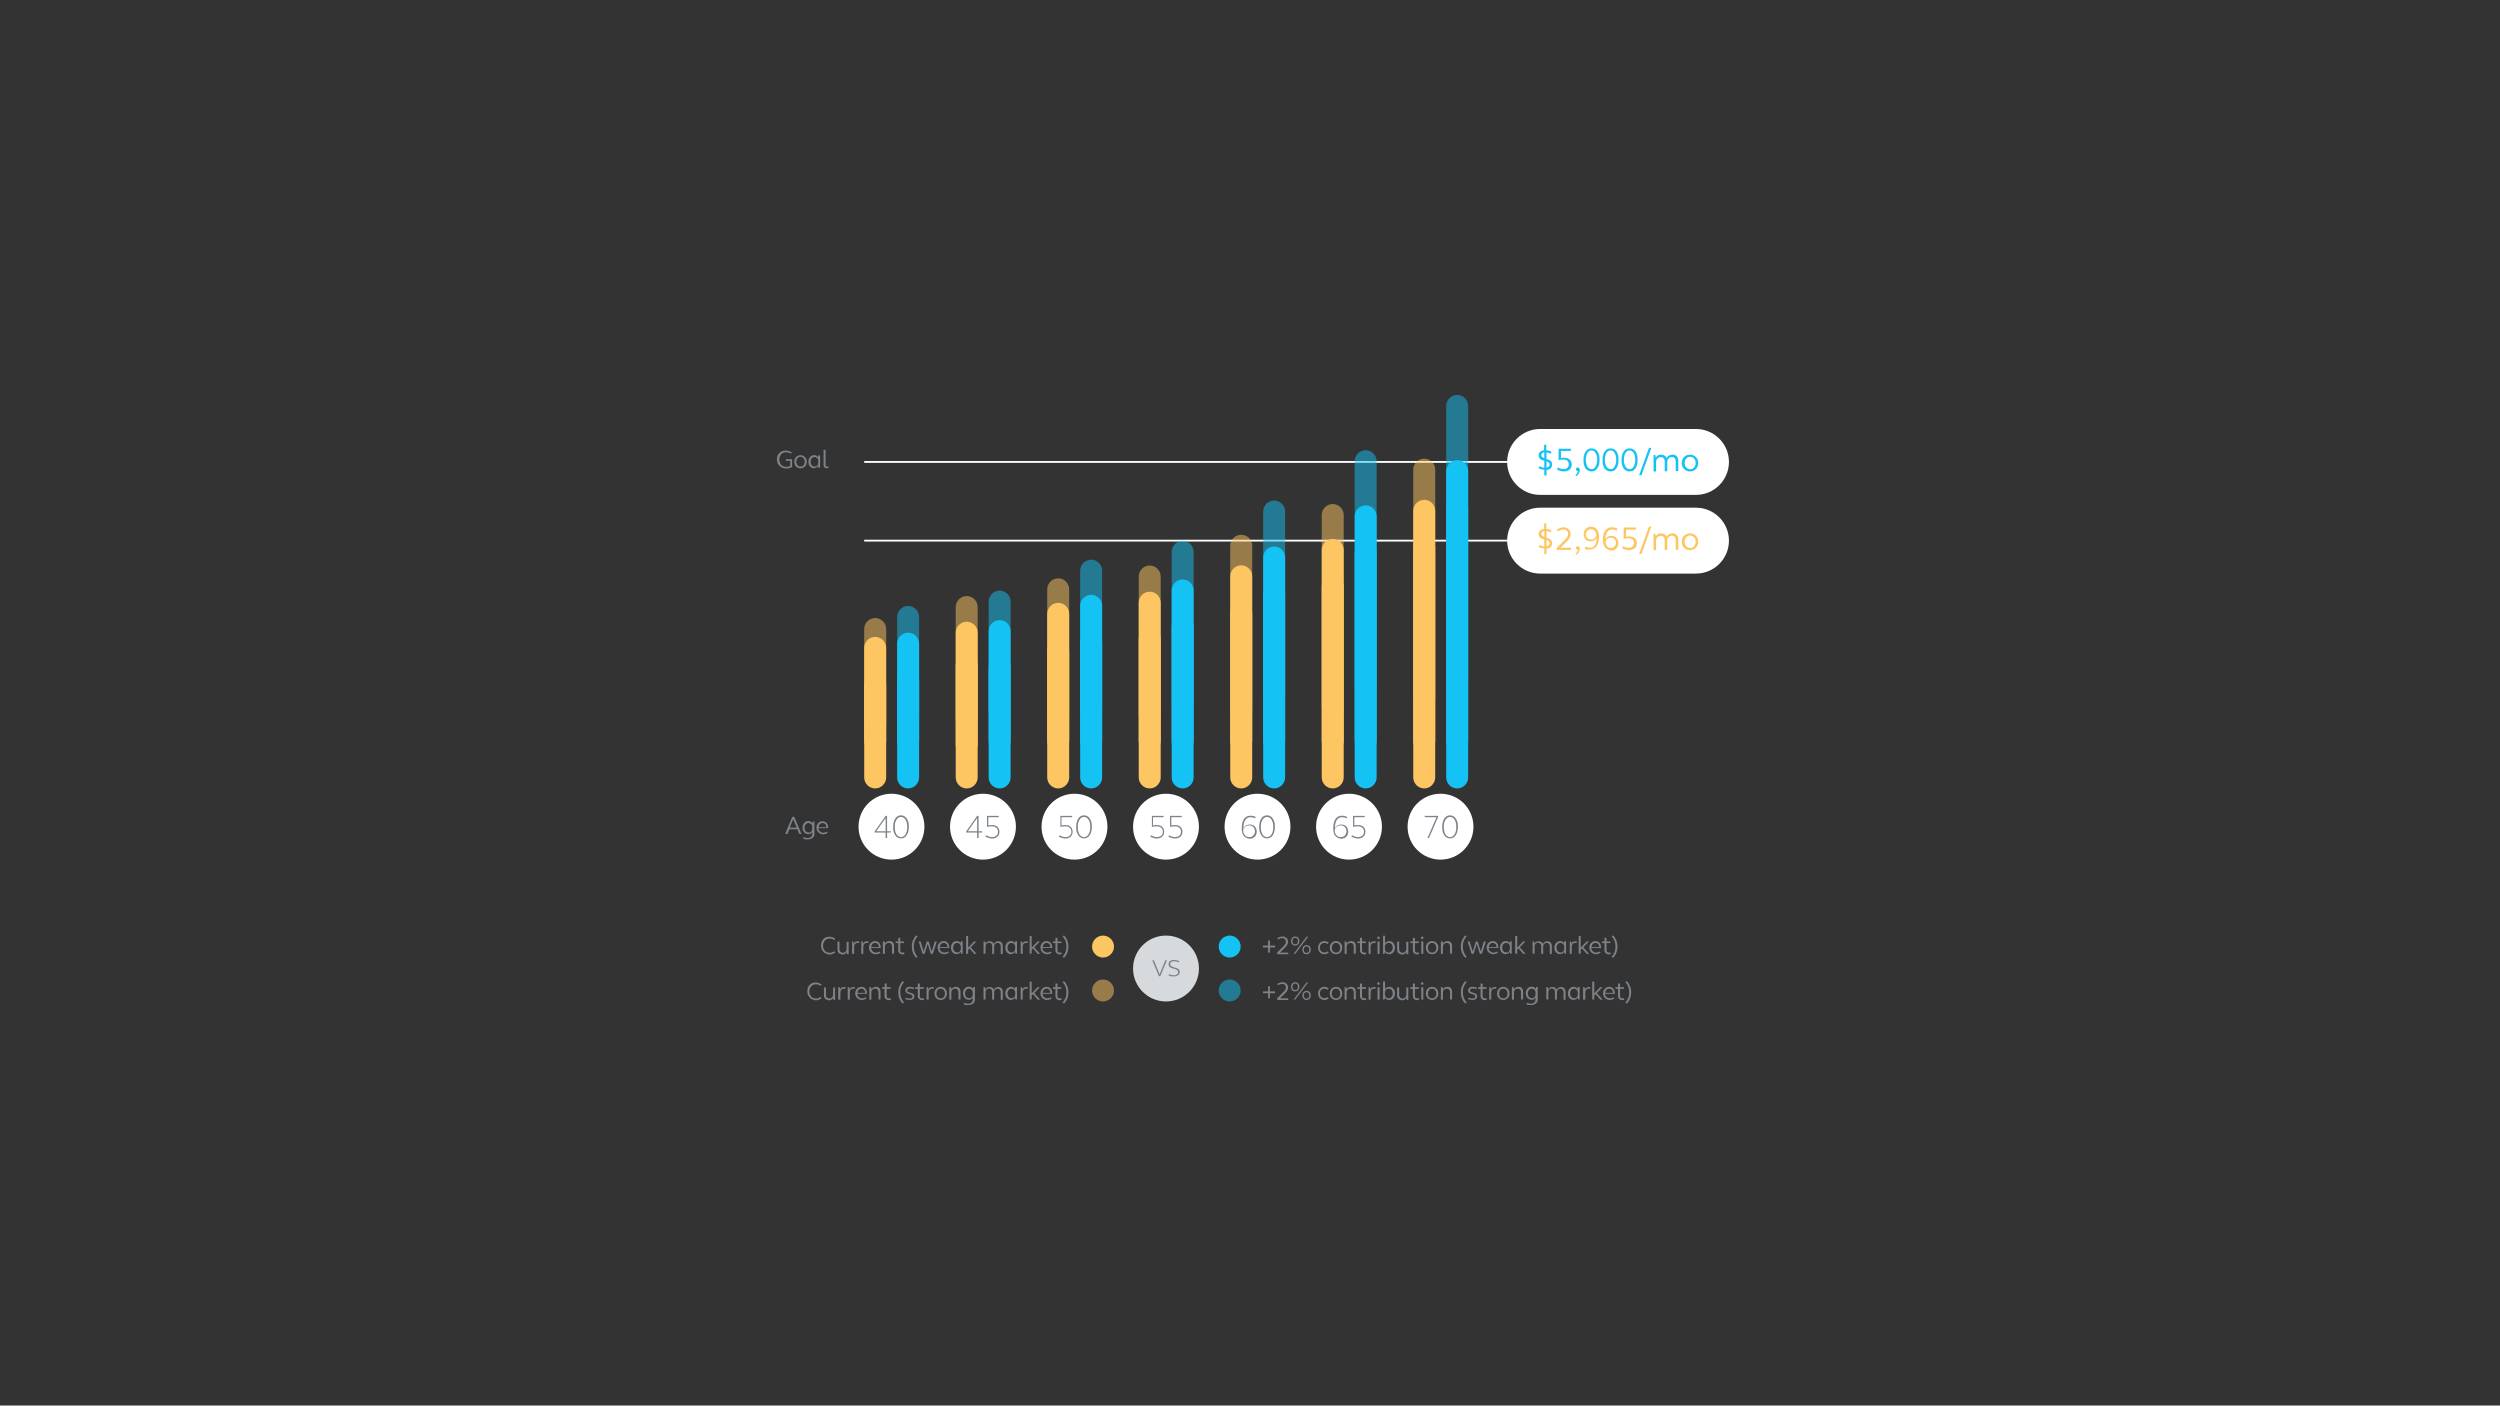 <?xml version="1.0" encoding="utf-8"?>
<!-- Generator: Adobe Illustrator 22.1.0, SVG Export Plug-In . SVG Version: 6.00 Build 0)  -->
<svg version="1.1" id="Layer_1" xmlns="http://www.w3.org/2000/svg" xmlns:xlink="http://www.w3.org/1999/xlink" x="0px" y="0px"
	 viewBox="0 0 1366 768" style="enable-background:new 0 0 1366 768;" xml:space="preserve">
<rect x="0" y="0" width="1366" height="768" fill="#333333" stroke="none"/>
<style type="text/css">
	.st0{fill:#FFFFFF;}
	.st1{opacity:0.5;fill:#FDC662;}
	.st2{opacity:0.5;fill:#14C2F3;}
	.st3{fill:#FDC662;}
	.st4{fill:#14C2F3;}
	.st5{fill:#7D8389;}
	.st6{fill:#D7DADD;}
</style>
<g>
	<path class="st0" d="M926.7,313.4h-85.2c-9.9,0-18-8.1-18-18v0c0-9.9,8.1-18,18-18h85.2c9.9,0,18,8.1,18,18v0
		C944.7,305.3,936.6,313.4,926.7,313.4z"/>
	<rect x="472.2" y="294.9" class="st0" width="359.3" height="1"/>
	<rect x="472.2" y="251.9" class="st0" width="359.3" height="1"/>
	<path class="st0" d="M926.7,270.4h-85.2c-9.9,0-18-8.1-18-18v0c0-9.9,8.1-18,18-18h85.2c9.9,0,18,8.1,18,18v0
		C944.7,262.3,936.6,270.4,926.7,270.4z"/>
	<path class="st1" d="M478.2,400.5L478.2,400.5c-3.3,0-6-2.7-6-6v-50.8c0-3.3,2.7-6,6-6l0,0c3.3,0,6,2.7,6,6v50.8
		C484.2,397.8,481.5,400.5,478.2,400.5z"/>
	<path class="st2" d="M496.2,396.2L496.2,396.2c-3.3,0-6-2.7-6-6v-53.1c0-3.3,2.7-6,6-6l0,0c3.3,0,6,2.7,6,6v53.1
		C502.2,393.5,499.5,396.2,496.2,396.2z"/>
	<path class="st3" d="M478.2,410.8L478.2,410.8c-3.3,0-6-2.7-6-6V354c0-3.3,2.7-6,6-6l0,0c3.3,0,6,2.7,6,6v50.8
		C484.2,408.1,481.5,410.8,478.2,410.8z"/>
	<path class="st4" d="M496.2,410.8L496.2,410.8c-3.3,0-6-2.7-6-6v-53.1c0-3.3,2.7-6,6-6l0,0c3.3,0,6,2.7,6,6v53.1
		C502.2,408.1,499.5,410.8,496.2,410.8z"/>
	<circle class="st0" cx="487.1" cy="451.7" r="18"/>
	<g>
		<g>
			<path class="st5" d="M483.9,454.9h-6v-0.6l6-8.5h0.8v8.4h2v0.7h-2v3h-0.8V454.9z M483.9,454.2V447l-5.1,7.2H483.9z"/>
			<path class="st5" d="M490,457.3c-0.6-0.5-1.1-1.2-1.5-2.2c-0.4-0.9-0.5-2.1-0.5-3.3s0.2-2.4,0.5-3.3c0.4-0.9,0.9-1.7,1.5-2.2
				s1.4-0.8,2.3-0.8c0.9,0,1.6,0.3,2.3,0.8c0.6,0.5,1.1,1.2,1.5,2.2c0.4,0.9,0.5,2.1,0.5,3.3s-0.2,2.4-0.5,3.3
				c-0.4,0.9-0.9,1.7-1.5,2.2c-0.6,0.5-1.4,0.8-2.3,0.8C491.4,458.1,490.7,457.8,490,457.3z M494.1,456.7c0.5-0.5,0.9-1.1,1.2-1.9
				s0.4-1.8,0.4-2.9c0-1.1-0.1-2.1-0.4-2.9s-0.7-1.5-1.2-1.9c-0.5-0.5-1.1-0.7-1.8-0.7c-0.7,0-1.3,0.2-1.8,0.7s-0.9,1.1-1.2,1.9
				s-0.4,1.8-0.4,2.9c0,1.1,0.1,2.1,0.4,2.9s0.7,1.5,1.2,1.9s1.1,0.7,1.8,0.7C493,457.4,493.6,457.1,494.1,456.7z"/>
		</g>
	</g>
	<path class="st1" d="M528.2,398.8L528.2,398.8c-3.3,0-6-2.7-6-6v-61.1c0-3.3,2.7-6,6-6h0c3.3,0,6,2.7,6,6v61.1
		C534.2,396.1,531.5,398.8,528.2,398.8z"/>
	<path class="st2" d="M546.2,394.7L546.2,394.7c-3.3,0-6-2.7-6-6v-60c0-3.3,2.7-6,6-6h0c3.3,0,6,2.7,6,6v60
		C552.2,392,549.5,394.7,546.2,394.7z"/>
	<path class="st3" d="M528.2,412.8L528.2,412.8c-3.3,0-6-2.7-6-6v-61.1c0-3.3,2.7-6,6-6h0c3.3,0,6,2.7,6,6v61.1
		C534.2,410.1,531.5,412.8,528.2,412.8z"/>
	<path class="st4" d="M546.2,410.8L546.2,410.8c-3.3,0-6-2.7-6-6v-60c0-3.3,2.7-6,6-6h0c3.3,0,6,2.7,6,6v60
		C552.2,408.1,549.5,410.8,546.2,410.8z"/>
	<circle class="st0" cx="537.1" cy="451.7" r="18"/>
	<g>
		<g>
			<path class="st5" d="M533.9,454.9h-6v-0.6l6-8.5h0.8v8.4h2v0.7h-2v3h-0.8V454.9z M533.9,454.2V447l-5.1,7.2H533.9z"/>
			<path class="st5" d="M538.4,457.1l0.4-0.7c1.1,0.6,2.1,1,3.2,1c1,0,1.8-0.3,2.4-0.8c0.6-0.5,0.9-1.3,0.9-2.1
				c0-0.9-0.3-1.6-0.9-2.2c-0.6-0.5-1.4-0.8-2.4-0.8c-0.8,0-1.7,0.1-2.7,0.3v-6h6.4v0.7h-5.7v4.5c0.7-0.2,1.4-0.2,2.1-0.2
				c1.2,0,2.2,0.3,2.9,1c0.7,0.7,1.1,1.5,1.1,2.7c0,0.7-0.2,1.4-0.5,1.9s-0.8,1-1.4,1.3s-1.3,0.5-2.1,0.5
				C540.8,458.1,539.6,457.8,538.4,457.1z"/>
		</g>
	</g>
	<path class="st1" d="M578.2,397.4L578.2,397.4c-3.3,0-6-2.7-6-6V322c0-3.3,2.7-6,6-6h0c3.3,0,6,2.7,6,6v69.4
		C584.2,394.7,581.5,397.4,578.2,397.4z"/>
	<path class="st2" d="M596.2,391.6L596.2,391.6c-3.3,0-6-2.7-6-6v-73.8c0-3.3,2.7-6,6-6h0c3.3,0,6,2.7,6,6v73.8
		C602.2,388.9,599.5,391.6,596.2,391.6z"/>
	<path class="st3" d="M578.2,410.8L578.2,410.8c-3.3,0-6-2.7-6-6v-69.4c0-3.3,2.7-6,6-6h0c3.3,0,6,2.7,6,6v69.4
		C584.2,408.1,581.5,410.8,578.2,410.8z"/>
	<path class="st4" d="M596.2,410.8L596.2,410.8c-3.3,0-6-2.7-6-6V331c0-3.3,2.7-6,6-6h0c3.3,0,6,2.7,6,6v73.8
		C602.2,408.1,599.5,410.8,596.2,410.8z"/>
	<circle class="st0" cx="587.1" cy="451.7" r="18"/>
	<g>
		<g>
			<path class="st5" d="M578.5,457.1l0.4-0.7c1.1,0.6,2.1,1,3.2,1c1,0,1.8-0.3,2.4-0.8c0.6-0.5,0.9-1.3,0.9-2.1
				c0-0.9-0.3-1.6-0.9-2.2c-0.6-0.5-1.4-0.8-2.4-0.8c-0.8,0-1.7,0.1-2.7,0.3v-6h6.4v0.7H580v4.5c0.7-0.2,1.4-0.2,2.1-0.2
				c1.2,0,2.2,0.3,2.9,1c0.7,0.7,1.1,1.5,1.1,2.7c0,0.7-0.2,1.4-0.5,1.9s-0.8,1-1.4,1.3s-1.3,0.5-2.1,0.5
				C580.8,458.1,579.7,457.8,578.5,457.1z"/>
			<path class="st5" d="M590,457.3c-0.6-0.5-1.1-1.2-1.5-2.2c-0.4-0.9-0.5-2.1-0.5-3.3s0.2-2.4,0.5-3.3c0.4-0.9,0.9-1.7,1.5-2.2
				s1.4-0.8,2.3-0.8c0.9,0,1.6,0.3,2.3,0.8c0.6,0.5,1.1,1.2,1.5,2.2c0.4,0.9,0.5,2.1,0.5,3.3s-0.2,2.4-0.5,3.3
				c-0.4,0.9-0.9,1.7-1.5,2.2c-0.6,0.5-1.4,0.8-2.3,0.8C591.4,458.1,590.7,457.8,590,457.3z M594.1,456.7c0.5-0.5,0.9-1.1,1.2-1.9
				s0.4-1.8,0.4-2.9c0-1.1-0.1-2.1-0.4-2.9s-0.7-1.5-1.2-1.9c-0.5-0.5-1.1-0.7-1.8-0.7c-0.7,0-1.3,0.2-1.8,0.7s-0.9,1.1-1.2,1.9
				s-0.4,1.8-0.4,2.9c0,1.1,0.1,2.1,0.4,2.9s0.7,1.5,1.2,1.9s1.1,0.7,1.8,0.7C593,457.4,593.6,457.1,594.1,456.7z"/>
		</g>
	</g>
	<path class="st1" d="M628.2,396.4L628.2,396.4c-3.3,0-6-2.7-6-6V315c0-3.3,2.7-6,6-6h0c3.3,0,6,2.7,6,6v75.5
		C634.2,393.7,631.5,396.4,628.2,396.4z"/>
	<path class="st2" d="M646.2,389.7L646.2,389.7c-3.3,0-6-2.7-6-6v-82.2c0-3.3,2.7-6,6-6h0c3.3,0,6,2.7,6,6v82.2
		C652.2,387,649.5,389.7,646.2,389.7z"/>
	<path class="st3" d="M628.2,410.8L628.2,410.8c-3.3,0-6-2.7-6-6v-75.5c0-3.3,2.7-6,6-6h0c3.3,0,6,2.7,6,6v75.5
		C634.2,408.1,631.5,410.8,628.2,410.8z"/>
	<path class="st4" d="M646.2,410.8L646.2,410.8c-3.3,0-6-2.7-6-6v-82.2c0-3.3,2.7-6,6-6h0c3.3,0,6,2.7,6,6v82.2
		C652.2,408.1,649.5,410.8,646.2,410.8z"/>
	<circle class="st0" cx="637.1" cy="451.7" r="18"/>
	<g>
		<g>
			<path class="st5" d="M628.5,457.1l0.4-0.7c1.1,0.6,2.1,1,3.2,1c1,0,1.8-0.3,2.4-0.8c0.6-0.5,0.9-1.3,0.9-2.1
				c0-0.9-0.3-1.6-0.9-2.2c-0.6-0.5-1.4-0.8-2.4-0.8c-0.8,0-1.7,0.1-2.7,0.3v-6h6.4v0.7H630v4.5c0.7-0.2,1.4-0.2,2.1-0.2
				c1.2,0,2.2,0.3,2.9,1c0.7,0.7,1.1,1.5,1.1,2.7c0,0.7-0.2,1.4-0.5,1.9s-0.8,1-1.4,1.3s-1.3,0.5-2.1,0.5
				C630.8,458.1,629.7,457.8,628.5,457.1z"/>
			<path class="st5" d="M638.4,457.1l0.4-0.7c1.1,0.6,2.1,1,3.2,1c1,0,1.8-0.3,2.4-0.8c0.6-0.5,0.9-1.3,0.9-2.1
				c0-0.9-0.3-1.6-0.9-2.2c-0.6-0.5-1.4-0.8-2.4-0.8c-0.8,0-1.7,0.1-2.7,0.3v-6h6.4v0.7h-5.7v4.5c0.7-0.2,1.4-0.2,2.1-0.2
				c1.2,0,2.2,0.3,2.9,1c0.7,0.7,1.1,1.5,1.1,2.7c0,0.7-0.2,1.4-0.5,1.9s-0.8,1-1.4,1.3s-1.3,0.5-2.1,0.5
				C640.8,458.1,639.6,457.8,638.4,457.1z"/>
		</g>
	</g>
	<path class="st1" d="M678.2,394.1L678.2,394.1c-3.3,0-6-2.7-6-6v-89.9c0-3.3,2.7-6,6-6h0c3.3,0,6,2.7,6,6v89.9
		C684.2,391.4,681.5,394.1,678.2,394.1z"/>
	<path class="st2" d="M696.2,385.7L696.2,385.7c-3.3,0-6-2.7-6-6V279.5c0-3.3,2.7-6,6-6h0c3.3,0,6,2.7,6,6v100.1
		C702.2,383,699.5,385.7,696.2,385.7z"/>
	<path class="st3" d="M678.2,410.8L678.2,410.8c-3.3,0-6-2.7-6-6v-89.9c0-3.3,2.7-6,6-6h0c3.3,0,6,2.7,6,6v89.9
		C684.2,408.1,681.5,410.8,678.2,410.8z"/>
	<path class="st4" d="M696.2,410.8L696.2,410.8c-3.3,0-6-2.7-6-6V304.6c0-3.3,2.7-6,6-6h0c3.3,0,6,2.7,6,6v100.1
		C702.2,408.1,699.5,410.8,696.2,410.8z"/>
	<circle class="st0" cx="687.1" cy="451.7" r="18"/>
	<g>
		<g>
			<path class="st5" d="M679.6,456.7c-0.8-0.9-1.1-2.3-1.1-4c0-2.3,0.4-4,1.2-5.2c0.8-1.2,2-1.8,3.6-1.8c1,0,1.9,0.2,2.8,0.7
				l-0.3,0.7c-0.9-0.4-1.7-0.6-2.4-0.6c-1.3,0-2.3,0.5-3,1.6c-0.7,1.1-1,2.6-1,4.6c0.2-0.7,0.7-1.2,1.3-1.6c0.6-0.4,1.4-0.6,2.2-0.6
				c0.7,0,1.4,0.2,2,0.5c0.6,0.3,1,0.8,1.3,1.4c0.3,0.6,0.5,1.3,0.5,2c0,0.7-0.2,1.4-0.5,2c-0.3,0.6-0.8,1.1-1.4,1.4
				c-0.6,0.3-1.3,0.5-2,0.5C681.4,458.1,680.3,457.6,679.6,456.7z M684.2,457c0.5-0.3,0.8-0.7,1.1-1.2c0.3-0.5,0.4-1,0.4-1.6
				c0-0.9-0.3-1.7-0.9-2.3s-1.3-0.9-2.3-0.9c-0.6,0-1.1,0.1-1.6,0.4s-0.9,0.6-1.2,1c-0.3,0.4-0.4,0.9-0.4,1.4c0,0.7,0.1,1.3,0.4,1.8
				c0.3,0.5,0.7,1,1.1,1.3s1,0.5,1.7,0.5C683.2,457.4,683.8,457.2,684.2,457z"/>
			<path class="st5" d="M690,457.3c-0.6-0.5-1.1-1.2-1.5-2.2c-0.4-0.9-0.5-2.1-0.5-3.3s0.2-2.4,0.5-3.3c0.4-0.9,0.9-1.7,1.5-2.2
				s1.4-0.8,2.3-0.8c0.9,0,1.6,0.3,2.3,0.8c0.6,0.5,1.1,1.2,1.5,2.2c0.4,0.9,0.5,2.1,0.5,3.3s-0.2,2.4-0.5,3.3
				c-0.4,0.9-0.9,1.7-1.5,2.2c-0.6,0.5-1.4,0.8-2.3,0.8C691.4,458.1,690.7,457.8,690,457.3z M694.1,456.7c0.5-0.5,0.9-1.1,1.2-1.9
				s0.4-1.8,0.4-2.9c0-1.1-0.1-2.1-0.4-2.9s-0.7-1.5-1.2-1.9c-0.5-0.5-1.1-0.7-1.8-0.7c-0.7,0-1.3,0.2-1.8,0.7s-0.9,1.1-1.2,1.9
				s-0.4,1.8-0.4,2.9c0,1.1,0.1,2.1,0.4,2.9s0.7,1.5,1.2,1.9s1.1,0.7,1.8,0.7C693,457.4,693.6,457.1,694.1,456.7z"/>
		</g>
	</g>
	<path class="st1" d="M728.2,391.7L728.2,391.7c-3.3,0-6-2.7-6-6V281.4c0-3.3,2.7-6,6-6h0c3.3,0,6,2.7,6,6v104.3
		C734.2,389,731.5,391.7,728.2,391.7z"/>
	<path class="st2" d="M746.2,380.7L746.2,380.7c-3.3,0-6-2.7-6-6V252c0-3.3,2.7-6,6-6h0c3.3,0,6,2.7,6,6v122.6
		C752.2,378,749.5,380.7,746.2,380.7z"/>
	<path class="st3" d="M728.2,410.8L728.2,410.8c-3.3,0-6-2.7-6-6V300.5c0-3.3,2.7-6,6-6h0c3.3,0,6,2.7,6,6v104.3
		C734.2,408.1,731.5,410.8,728.2,410.8z"/>
	<path class="st4" d="M746.2,410.8L746.2,410.8c-3.3,0-6-2.7-6-6V282.1c0-3.3,2.7-6,6-6h0c3.3,0,6,2.7,6,6v122.6
		C752.2,408.1,749.5,410.8,746.2,410.8z"/>
	<circle class="st0" cx="737.1" cy="451.7" r="18"/>
	<g>
		<g>
			<path class="st5" d="M729.6,456.7c-0.8-0.9-1.1-2.3-1.1-4c0-2.3,0.4-4,1.2-5.2c0.8-1.2,2-1.8,3.6-1.8c1,0,1.9,0.2,2.8,0.7
				l-0.3,0.7c-0.9-0.4-1.7-0.6-2.4-0.6c-1.3,0-2.3,0.5-3,1.6c-0.7,1.1-1,2.6-1,4.6c0.2-0.7,0.7-1.2,1.3-1.6c0.6-0.4,1.4-0.6,2.2-0.6
				c0.7,0,1.4,0.2,2,0.5c0.6,0.3,1,0.8,1.3,1.4c0.3,0.6,0.5,1.3,0.5,2c0,0.7-0.2,1.4-0.5,2c-0.3,0.6-0.8,1.1-1.4,1.4
				c-0.6,0.3-1.3,0.5-2,0.5C731.4,458.1,730.3,457.6,729.6,456.7z M734.2,457c0.5-0.3,0.8-0.7,1.1-1.2c0.3-0.5,0.4-1,0.4-1.6
				c0-0.9-0.3-1.7-0.9-2.3s-1.3-0.9-2.3-0.9c-0.6,0-1.1,0.1-1.6,0.4s-0.9,0.6-1.2,1c-0.3,0.4-0.4,0.9-0.4,1.4c0,0.7,0.1,1.3,0.4,1.8
				c0.3,0.5,0.7,1,1.1,1.3s1,0.5,1.7,0.5C733.2,457.4,733.8,457.2,734.2,457z"/>
			<path class="st5" d="M738.4,457.1l0.4-0.7c1.1,0.6,2.1,1,3.2,1c1,0,1.8-0.3,2.4-0.8c0.6-0.5,0.9-1.3,0.9-2.1
				c0-0.9-0.3-1.6-0.9-2.2c-0.6-0.5-1.4-0.8-2.4-0.8c-0.8,0-1.7,0.1-2.7,0.3v-6h6.4v0.7h-5.7v4.5c0.7-0.2,1.4-0.2,2.1-0.2
				c1.2,0,2.2,0.3,2.9,1c0.7,0.7,1.1,1.5,1.1,2.7c0,0.7-0.2,1.4-0.5,1.9s-0.8,1-1.4,1.3s-1.3,0.5-2.1,0.5
				C740.8,458.1,739.6,457.8,738.4,457.1z"/>
		</g>
	</g>
	<path class="st1" d="M778.2,388.2L778.2,388.2c-3.3,0-6-2.7-6-6V256.6c0-3.3,2.7-6,6-6h0c3.3,0,6,2.7,6,6v125.6
		C784.2,385.5,781.5,388.2,778.2,388.2z"/>
	<path class="st2" d="M796.2,375.1L796.2,375.1c-3.3,0-6-2.7-6-6V221.8c0-3.3,2.7-6,6-6h0c3.3,0,6,2.7,6,6v147.4
		C802.2,372.4,799.5,375.1,796.2,375.1z"/>
	<path class="st3" d="M778.2,410.8L778.2,410.8c-3.3,0-6-2.7-6-6V279.1c0-3.3,2.7-6,6-6h0c3.3,0,6,2.7,6,6v125.6
		C784.2,408.1,781.5,410.8,778.2,410.8z"/>
	<path class="st4" d="M796.2,410.8L796.2,410.8c-3.3,0-6-2.7-6-6V257.4c0-3.3,2.7-6,6-6h0c3.3,0,6,2.7,6,6v147.4
		C802.2,408.1,799.5,410.8,796.2,410.8z"/>
	<circle class="st0" cx="787.1" cy="451.7" r="18"/>
	<g>
		<g>
			<path class="st5" d="M784.9,446.5h-6.4v-0.7h7.3v0.6l-5,11.5H780L784.9,446.5z"/>
			<path class="st5" d="M790,457.3c-0.6-0.5-1.1-1.2-1.5-2.2c-0.4-0.9-0.5-2.1-0.5-3.3s0.2-2.4,0.5-3.3c0.4-0.9,0.9-1.7,1.5-2.2
				s1.4-0.8,2.3-0.8c0.9,0,1.6,0.3,2.3,0.8c0.6,0.5,1.1,1.2,1.5,2.2c0.4,0.9,0.5,2.1,0.5,3.3s-0.2,2.4-0.5,3.3
				c-0.4,0.9-0.9,1.7-1.5,2.2c-0.6,0.5-1.4,0.8-2.3,0.8C791.4,458.1,790.7,457.8,790,457.3z M794.1,456.7c0.5-0.5,0.9-1.1,1.2-1.9
				s0.4-1.8,0.4-2.9c0-1.1-0.1-2.1-0.4-2.9s-0.7-1.5-1.2-1.9c-0.5-0.5-1.1-0.7-1.8-0.7c-0.7,0-1.3,0.2-1.8,0.7s-0.9,1.1-1.2,1.9
				s-0.4,1.8-0.4,2.9c0,1.1,0.1,2.1,0.4,2.9s0.7,1.5,1.2,1.9s1.1,0.7,1.8,0.7C793,457.4,793.6,457.1,794.1,456.7z"/>
		</g>
	</g>
	<g>
		<path class="st3" d="M602.7,523.2L602.7,523.2c-3.3,0-6-2.7-6-6l0,0c0-3.3,2.7-6,6-6l0,0c3.3,0,6,2.7,6,6l0,0
			C608.7,520.5,606,523.2,602.7,523.2z"/>
		<path class="st1" d="M602.7,547.2L602.7,547.2c-3.3,0-6-2.7-6-6l0,0c0-3.3,2.7-6,6-6l0,0c3.3,0,6,2.7,6,6l0,0
			C608.7,544.5,606,547.2,602.7,547.2z"/>
		<path class="st4" d="M671.9,523.2L671.9,523.2c-3.3,0-6-2.7-6-6l0,0c0-3.3,2.7-6,6-6l0,0c3.3,0,6,2.7,6,6l0,0
			C677.9,520.5,675.2,523.2,671.9,523.2z"/>
		<path class="st2" d="M671.9,547.2L671.9,547.2c-3.3,0-6-2.7-6-6l0,0c0-3.3,2.7-6,6-6l0,0c3.3,0,6,2.7,6,6l0,0
			C677.9,544.5,675.2,547.2,671.9,547.2z"/>
		<g>
			<circle class="st6" cx="637.1" cy="529.2" r="18"/>
			<g>
				<g>
					<path class="st5" d="M629.6,524.7h0.9l3.1,7.7l3.1-7.7h0.9l-3.6,8.7h-0.8L629.6,524.7z"/>
					<path class="st5" d="M638.5,533l0.2-0.7c1,0.4,1.9,0.6,2.8,0.6c0.7,0,1.2-0.2,1.6-0.5c0.4-0.3,0.6-0.7,0.6-1.2
						c0-0.4-0.1-0.7-0.3-0.9c-0.2-0.2-0.5-0.4-0.8-0.6c-0.3-0.1-0.7-0.3-1.3-0.4c-0.6-0.2-1.1-0.4-1.5-0.5s-0.7-0.4-0.9-0.7
						c-0.3-0.3-0.4-0.8-0.4-1.3c0-0.7,0.3-1.2,0.8-1.7c0.6-0.4,1.3-0.6,2.2-0.6s1.8,0.2,2.8,0.6l-0.2,0.7c-0.9-0.4-1.7-0.6-2.5-0.6
						c-0.6,0-1.2,0.1-1.6,0.4s-0.6,0.7-0.6,1.2c0,0.4,0.1,0.7,0.3,0.9c0.2,0.2,0.5,0.4,0.8,0.5c0.3,0.1,0.7,0.3,1.2,0.4
						c0.6,0.2,1.1,0.4,1.5,0.5c0.4,0.2,0.7,0.4,1,0.7c0.3,0.3,0.4,0.8,0.4,1.3c0,0.7-0.3,1.3-0.8,1.7c-0.6,0.4-1.3,0.7-2.2,0.7
						C640.6,533.6,639.5,533.4,638.5,533z"/>
				</g>
			</g>
		</g>
		<g>
			<g>
				<path class="st5" d="M450.8,520.8c-0.7-0.4-1.2-1-1.6-1.7c-0.4-0.7-0.6-1.6-0.6-2.5c0-0.9,0.2-1.8,0.6-2.5
					c0.4-0.7,0.9-1.3,1.6-1.7c0.7-0.4,1.5-0.6,2.4-0.6c0.5,0,1.1,0.1,1.6,0.3c0.5,0.2,1.1,0.4,1.6,0.8l-0.5,0.8
					c-0.8-0.6-1.7-0.9-2.5-0.9c-0.7,0-1.3,0.2-1.9,0.5c-0.5,0.3-1,0.8-1.3,1.4c-0.3,0.6-0.5,1.3-0.5,2c0,0.8,0.2,1.4,0.5,2
					c0.3,0.6,0.7,1.1,1.3,1.4c0.5,0.3,1.2,0.5,1.9,0.5c0.9,0,1.7-0.3,2.5-0.9l0.5,0.8c-0.5,0.3-1,0.6-1.6,0.8
					c-0.5,0.2-1.1,0.3-1.6,0.3C452.3,521.4,451.5,521.2,450.8,520.8z"/>
				<path class="st5" d="M458.8,521.1c-0.4-0.2-0.7-0.5-0.9-0.9c-0.2-0.4-0.3-0.8-0.3-1.3v-4.4h1.1v4.3c0,0.5,0.2,0.9,0.5,1.3
					c0.3,0.3,0.8,0.5,1.3,0.5c0.6,0,1.1-0.2,1.5-0.6c0.4-0.4,0.6-0.9,0.6-1.6v-3.8h1.1v6.8h-0.9l-0.1-1.2c-0.2,0.4-0.6,0.8-1,1
					c-0.4,0.2-0.9,0.4-1.5,0.4C459.6,521.4,459.2,521.3,458.8,521.1z"/>
				<path class="st5" d="M465.5,514.4h0.9l0.1,1.3c0.2-0.4,0.4-0.8,0.8-1s0.8-0.4,1.3-0.4c0.3,0,0.5,0,0.9,0.1l-0.1,0.9
					c-0.3-0.1-0.6-0.1-0.8-0.1c-0.6,0-1,0.2-1.4,0.6c-0.4,0.4-0.5,1-0.5,1.7v3.7h-1.1V514.4z"/>
				<path class="st5" d="M470.5,514.4h0.9l0.1,1.3c0.2-0.4,0.4-0.8,0.8-1s0.8-0.4,1.3-0.4c0.3,0,0.5,0,0.9,0.1l-0.1,0.9
					c-0.3-0.1-0.6-0.1-0.8-0.1c-0.6,0-1,0.2-1.4,0.6c-0.4,0.4-0.5,1-0.5,1.7v3.7h-1.1V514.4z"/>
				<path class="st5" d="M476.6,520.9c-0.5-0.3-1-0.7-1.3-1.3c-0.3-0.5-0.5-1.2-0.5-1.8c0-0.7,0.1-1.3,0.4-1.8s0.7-1,1.2-1.3
					c0.5-0.3,1.1-0.5,1.7-0.5c0.6,0,1.1,0.1,1.6,0.4s0.8,0.7,1.1,1.2c0.3,0.5,0.4,1.1,0.4,1.8c0,0.2,0,0.3,0,0.4H476
					c0,0.7,0.3,1.3,0.8,1.8c0.5,0.4,1.1,0.7,1.8,0.7c0.7,0,1.3-0.2,2.1-0.6l0.3,0.8c-0.9,0.4-1.7,0.7-2.5,0.7
					C477.7,521.4,477.1,521.2,476.6,520.9z M480.2,517.4c0-0.7-0.2-1.2-0.6-1.6c-0.4-0.4-0.8-0.6-1.4-0.6c-0.6,0-1.1,0.2-1.5,0.6
					s-0.6,1-0.7,1.7H480.2z"/>
				<path class="st5" d="M482.5,514.4h0.9l0.1,1.2c0.2-0.4,0.6-0.8,1-1c0.4-0.2,0.9-0.4,1.5-0.4c0.5,0,0.9,0.1,1.3,0.3
					c0.4,0.2,0.7,0.5,0.9,0.9c0.2,0.4,0.3,0.8,0.3,1.3v4.4h-1.1V517c0-0.5-0.2-0.9-0.5-1.3s-0.8-0.5-1.3-0.5c-0.6,0-1.1,0.2-1.5,0.6
					c-0.4,0.4-0.6,0.9-0.6,1.6v3.8h-1.1V514.4z"/>
				<path class="st5" d="M491.4,520.8c-0.4-0.4-0.6-0.8-0.6-1.4v-4.1h-1.4v-0.9h1.4v-2h1.1v2h2.1v0.9h-2.1v4c0,0.4,0.1,0.6,0.3,0.9
					c0.2,0.2,0.5,0.3,0.9,0.3c0.2,0,0.5,0,0.9-0.1l0.2,0.9c-0.5,0.1-0.9,0.2-1.3,0.2C492.3,521.4,491.8,521.2,491.4,520.8z"/>
				<path class="st5" d="M498.8,520.5c-0.4-1-0.6-2.2-0.6-3.3c0-1.2,0.2-2.3,0.6-3.3c0.4-1,1-2,1.8-2.8l0.8,0.5
					c-0.7,0.8-1.2,1.6-1.6,2.6c-0.4,1-0.5,2-0.5,3c0,1.1,0.2,2.1,0.5,3c0.4,1,0.9,1.8,1.6,2.6l-0.8,0.5
					C499.8,522.5,499.2,521.6,498.8,520.5z"/>
				<path class="st5" d="M501.9,514.4h1.1l1.7,5.5l1.7-5.5h1l1.7,5.5l1.7-5.5h1.1l-2.2,6.8h-1.1l-1.7-5.5l-1.7,5.5h-1.1L501.9,514.4
					z"/>
				<path class="st5" d="M514.1,520.9c-0.5-0.3-1-0.7-1.3-1.3c-0.3-0.5-0.5-1.2-0.5-1.8c0-0.7,0.1-1.3,0.4-1.8s0.7-1,1.2-1.3
					c0.5-0.3,1.1-0.5,1.7-0.5c0.6,0,1.1,0.1,1.6,0.4s0.8,0.7,1.1,1.2c0.3,0.5,0.4,1.1,0.4,1.8c0,0.2,0,0.3,0,0.4h-5.3
					c0,0.7,0.3,1.3,0.8,1.8c0.5,0.4,1.1,0.7,1.8,0.7c0.7,0,1.3-0.2,2.1-0.6l0.3,0.8c-0.9,0.4-1.7,0.7-2.5,0.7
					C515.3,521.4,514.7,521.2,514.1,520.9z M517.7,517.4c0-0.7-0.2-1.2-0.6-1.6c-0.4-0.4-0.8-0.6-1.4-0.6c-0.6,0-1.1,0.2-1.5,0.6
					s-0.6,1-0.7,1.7H517.7z"/>
				<path class="st5" d="M521.1,520.9c-0.5-0.3-0.8-0.7-1.1-1.3c-0.3-0.5-0.4-1.2-0.4-1.8c0-0.7,0.1-1.3,0.4-1.8
					c0.3-0.5,0.6-1,1.1-1.3c0.5-0.3,1-0.5,1.6-0.5c0.5,0,0.9,0.1,1.3,0.3c0.4,0.2,0.7,0.5,0.9,0.9l0.1-1.1h1v6.8h-0.9l-0.1-1.1
					c-0.2,0.4-0.6,0.7-1,1c-0.4,0.2-0.9,0.3-1.4,0.3C522.1,521.4,521.5,521.2,521.1,520.9z M524.4,519.9c0.4-0.4,0.6-0.9,0.6-1.5
					v-1.1c0-0.6-0.2-1.1-0.6-1.5c-0.4-0.4-0.9-0.6-1.4-0.6c-0.4,0-0.8,0.1-1.1,0.3s-0.6,0.5-0.8,0.9c-0.2,0.4-0.3,0.9-0.3,1.4
					c0,0.5,0.1,1,0.3,1.4c0.2,0.4,0.4,0.7,0.8,0.9c0.3,0.2,0.7,0.3,1.1,0.3C523.5,520.5,524,520.3,524.4,519.9z"/>
				<path class="st5" d="M527.9,511.4h1.1v6.4l3.2-3.4h1.3l-3.1,3.2l3.2,3.6h-1.3l-2.6-3L529,519v2.2h-1.1V511.4z"/>
				<path class="st5" d="M537.4,514.4h0.9l0.1,1.2c0.2-0.4,0.6-0.8,1-1c0.4-0.2,0.9-0.3,1.4-0.3c0.5,0,1,0.1,1.4,0.4
					c0.4,0.3,0.7,0.6,0.8,1.1c0.3-0.5,0.6-0.8,1-1.1c0.4-0.3,0.9-0.4,1.4-0.4c0.5,0,0.9,0.1,1.3,0.3s0.7,0.5,0.9,0.9
					c0.2,0.4,0.3,0.8,0.3,1.3v4.5h-1.1v-4.4c0-0.5-0.2-0.9-0.5-1.2c-0.3-0.3-0.7-0.5-1.2-0.5c-0.6,0-1,0.2-1.4,0.6
					c-0.4,0.4-0.5,0.9-0.5,1.5v3.9h-1.1v-4.4c0-0.5-0.2-0.9-0.5-1.2c-0.3-0.3-0.7-0.5-1.2-0.5c-0.6,0-1,0.2-1.4,0.6
					c-0.4,0.4-0.5,0.9-0.5,1.5v3.9h-1.1V514.4z"/>
				<path class="st5" d="M550.8,520.9c-0.5-0.3-0.8-0.7-1.1-1.3c-0.3-0.5-0.4-1.2-0.4-1.8c0-0.7,0.1-1.3,0.4-1.8
					c0.3-0.5,0.6-1,1.1-1.3c0.5-0.3,1-0.5,1.6-0.5c0.5,0,0.9,0.1,1.3,0.3c0.4,0.2,0.7,0.5,0.9,0.9l0.1-1.1h1v6.8h-0.9l-0.1-1.1
					c-0.2,0.4-0.6,0.7-1,1c-0.4,0.2-0.9,0.3-1.4,0.3C551.8,521.4,551.2,521.2,550.8,520.9z M554.1,519.9c0.4-0.4,0.6-0.9,0.6-1.5
					v-1.1c0-0.6-0.2-1.1-0.6-1.5c-0.4-0.4-0.9-0.6-1.4-0.6c-0.4,0-0.8,0.1-1.1,0.3s-0.6,0.5-0.8,0.9c-0.2,0.4-0.3,0.9-0.3,1.4
					c0,0.5,0.1,1,0.3,1.4c0.2,0.4,0.4,0.7,0.8,0.9c0.3,0.2,0.7,0.3,1.1,0.3C553.2,520.5,553.7,520.3,554.1,519.9z"/>
				<path class="st5" d="M557.6,514.4h0.9l0.1,1.3c0.2-0.4,0.4-0.8,0.8-1s0.8-0.4,1.3-0.4c0.3,0,0.5,0,0.9,0.1l-0.1,0.9
					c-0.3-0.1-0.6-0.1-0.8-0.1c-0.6,0-1,0.2-1.4,0.6c-0.4,0.4-0.5,1-0.5,1.7v3.7h-1.1V514.4z"/>
				<path class="st5" d="M562.6,511.4h1.1v6.4l3.2-3.4h1.3l-3.1,3.2l3.2,3.6H567l-2.6-3l-0.7,0.7v2.2h-1.1V511.4z"/>
				<path class="st5" d="M570.3,520.9c-0.5-0.3-1-0.7-1.3-1.3c-0.3-0.5-0.5-1.2-0.5-1.8c0-0.7,0.1-1.3,0.4-1.8s0.7-1,1.2-1.3
					c0.5-0.3,1.1-0.5,1.7-0.5c0.6,0,1.1,0.1,1.6,0.4s0.8,0.7,1.1,1.2c0.3,0.5,0.4,1.1,0.4,1.8c0,0.2,0,0.3,0,0.4h-5.3
					c0,0.7,0.3,1.3,0.8,1.8c0.5,0.4,1.1,0.7,1.8,0.7c0.7,0,1.3-0.2,2.1-0.6l0.3,0.8c-0.9,0.4-1.7,0.7-2.5,0.7
					C571.4,521.4,570.8,521.2,570.3,520.9z M573.9,517.4c0-0.7-0.2-1.2-0.6-1.6c-0.4-0.4-0.8-0.6-1.4-0.6c-0.6,0-1.1,0.2-1.5,0.6
					s-0.6,1-0.7,1.7H573.9z"/>
				<path class="st5" d="M577.3,520.8c-0.4-0.4-0.6-0.8-0.6-1.4v-4.1h-1.4v-0.9h1.4v-2h1.1v2h2.1v0.9h-2.1v4c0,0.4,0.1,0.6,0.3,0.9
					c0.2,0.2,0.5,0.3,0.9,0.3c0.2,0,0.5,0,0.9-0.1l0.2,0.9c-0.5,0.1-0.9,0.2-1.3,0.2C578.2,521.4,577.6,521.2,577.3,520.8z"/>
				<path class="st5" d="M580.6,522.8c0.7-0.8,1.2-1.6,1.6-2.6c0.4-1,0.5-2,0.5-3c0-1.1-0.2-2.1-0.5-3c-0.4-1-0.9-1.8-1.6-2.6
					l0.8-0.5c0.8,0.8,1.4,1.8,1.8,2.8c0.4,1.1,0.6,2.2,0.6,3.3c0,1.2-0.2,2.3-0.6,3.3c-0.4,1.1-1,2-1.8,2.9L580.6,522.8z"/>
			</g>
		</g>
		<g>
			<g>
				<path class="st5" d="M443.3,545.8c-0.7-0.4-1.2-1-1.6-1.7c-0.4-0.7-0.6-1.6-0.6-2.5c0-0.9,0.2-1.8,0.6-2.5
					c0.4-0.7,0.9-1.3,1.6-1.7c0.7-0.4,1.5-0.6,2.4-0.6c0.5,0,1.1,0.1,1.6,0.3c0.5,0.2,1.1,0.4,1.6,0.8l-0.5,0.8
					c-0.8-0.6-1.7-0.9-2.5-0.9c-0.7,0-1.3,0.2-1.9,0.5c-0.5,0.3-1,0.8-1.3,1.4c-0.3,0.6-0.5,1.3-0.5,2c0,0.8,0.2,1.4,0.5,2
					c0.3,0.6,0.7,1.1,1.3,1.4c0.5,0.3,1.2,0.5,1.9,0.5c0.9,0,1.7-0.3,2.5-0.9l0.5,0.8c-0.5,0.3-1,0.6-1.6,0.8
					c-0.5,0.2-1.1,0.3-1.6,0.3C444.8,546.4,444,546.2,443.3,545.8z"/>
				<path class="st5" d="M451.4,546.1c-0.4-0.2-0.7-0.5-0.9-0.9c-0.2-0.4-0.3-0.8-0.3-1.3v-4.4h1.1v4.3c0,0.5,0.2,0.9,0.5,1.3
					c0.3,0.3,0.8,0.5,1.3,0.5c0.6,0,1.1-0.2,1.5-0.6c0.4-0.4,0.6-0.9,0.6-1.6v-3.8h1.1v6.8h-0.9l-0.1-1.2c-0.2,0.4-0.6,0.8-1,1
					c-0.4,0.2-0.9,0.4-1.5,0.4C452.2,546.4,451.8,546.3,451.4,546.1z"/>
				<path class="st5" d="M458,539.4h0.9l0.1,1.3c0.2-0.4,0.4-0.8,0.8-1s0.8-0.4,1.3-0.4c0.3,0,0.5,0,0.9,0.1l-0.1,0.9
					c-0.3-0.1-0.6-0.1-0.8-0.1c-0.6,0-1,0.2-1.4,0.6c-0.4,0.4-0.5,1-0.5,1.7v3.7H458V539.4z"/>
				<path class="st5" d="M463.1,539.4h0.9l0.1,1.3c0.2-0.4,0.4-0.8,0.8-1s0.8-0.4,1.3-0.4c0.3,0,0.5,0,0.9,0.1l-0.1,0.9
					c-0.3-0.1-0.6-0.1-0.8-0.1c-0.6,0-1,0.2-1.4,0.6c-0.4,0.4-0.5,1-0.5,1.7v3.7h-1.1V539.4z"/>
				<path class="st5" d="M469.1,545.9c-0.5-0.3-1-0.7-1.3-1.3c-0.3-0.5-0.5-1.2-0.5-1.8c0-0.7,0.1-1.3,0.4-1.8s0.7-1,1.2-1.3
					c0.5-0.3,1.1-0.5,1.7-0.5c0.6,0,1.1,0.1,1.6,0.4s0.8,0.7,1.1,1.2c0.3,0.5,0.4,1.1,0.4,1.8c0,0.2,0,0.3,0,0.4h-5.3
					c0,0.7,0.3,1.3,0.8,1.8c0.5,0.4,1.1,0.7,1.8,0.7c0.7,0,1.3-0.2,2.1-0.6l0.3,0.8c-0.9,0.4-1.7,0.7-2.5,0.7
					C470.3,546.4,469.7,546.2,469.1,545.9z M472.7,542.4c0-0.7-0.2-1.2-0.6-1.6c-0.4-0.4-0.8-0.6-1.4-0.6c-0.6,0-1.1,0.2-1.5,0.6
					s-0.6,1-0.7,1.7H472.7z"/>
				<path class="st5" d="M475.1,539.4h0.9l0.1,1.2c0.2-0.4,0.6-0.8,1-1c0.4-0.2,0.9-0.4,1.5-0.4c0.5,0,0.9,0.1,1.3,0.3
					c0.4,0.2,0.7,0.5,0.9,0.9c0.2,0.4,0.3,0.8,0.3,1.3v4.4H480V542c0-0.5-0.2-0.9-0.5-1.3s-0.8-0.5-1.3-0.5c-0.6,0-1.1,0.2-1.5,0.6
					c-0.4,0.4-0.6,0.9-0.6,1.6v3.8h-1.1V539.4z"/>
				<path class="st5" d="M483.9,545.8c-0.4-0.4-0.6-0.8-0.6-1.4v-4.1H482v-0.9h1.4v-2h1.1v2h2.1v0.9h-2.1v4c0,0.4,0.1,0.6,0.3,0.9
					c0.2,0.2,0.5,0.3,0.9,0.3c0.2,0,0.5,0,0.9-0.1l0.2,0.9c-0.5,0.1-0.9,0.2-1.3,0.2C484.8,546.4,484.3,546.2,483.9,545.8z"/>
				<path class="st5" d="M491.4,545.5c-0.4-1-0.6-2.2-0.6-3.3c0-1.2,0.2-2.3,0.6-3.3c0.4-1,1-2,1.8-2.8l0.8,0.5
					c-0.7,0.8-1.2,1.6-1.6,2.6c-0.4,1-0.5,2-0.5,3c0,1.1,0.2,2.1,0.5,3c0.4,1,0.9,1.8,1.6,2.6l-0.8,0.5
					C492.4,547.5,491.8,546.6,491.4,545.5z"/>
				<path class="st5" d="M494.6,545.9l0.3-0.8c0.8,0.3,1.5,0.5,2.2,0.5c0.5,0,0.8-0.1,1.1-0.3s0.4-0.5,0.4-0.8
					c0-0.2-0.1-0.4-0.2-0.6c-0.1-0.1-0.3-0.3-0.5-0.4c-0.2-0.1-0.5-0.2-0.9-0.3c-0.5-0.1-0.9-0.3-1.2-0.4s-0.6-0.3-0.8-0.6
					c-0.2-0.3-0.3-0.6-0.3-1.1c0-0.4,0.1-0.7,0.3-1s0.5-0.5,0.9-0.7c0.4-0.2,0.8-0.2,1.3-0.2c0.7,0,1.5,0.2,2.3,0.5l-0.3,0.8
					c-0.7-0.3-1.4-0.4-2-0.4c-0.4,0-0.8,0.1-1.1,0.3c-0.3,0.2-0.4,0.4-0.4,0.8c0,0.3,0.1,0.6,0.4,0.7c0.3,0.2,0.7,0.3,1.2,0.5
					c0.5,0.1,0.9,0.3,1.2,0.4s0.6,0.3,0.8,0.6c0.2,0.3,0.3,0.6,0.3,1.1c0,0.6-0.2,1-0.7,1.4s-1.1,0.5-1.8,0.5
					C496.4,546.4,495.5,546.2,494.6,545.9z"/>
				<path class="st5" d="M502.1,545.8c-0.4-0.4-0.6-0.8-0.6-1.4v-4.1h-1.4v-0.9h1.4v-2h1.1v2h2.1v0.9h-2.1v4c0,0.4,0.1,0.6,0.3,0.9
					c0.2,0.2,0.5,0.3,0.9,0.3c0.2,0,0.5,0,0.9-0.1l0.2,0.9c-0.5,0.1-0.9,0.2-1.3,0.2C503,546.4,502.5,546.2,502.1,545.8z"/>
				<path class="st5" d="M506.2,539.4h0.9l0.1,1.3c0.2-0.4,0.4-0.8,0.8-1s0.8-0.4,1.3-0.4c0.3,0,0.5,0,0.9,0.1l-0.1,0.9
					c-0.3-0.1-0.6-0.1-0.8-0.1c-0.6,0-1,0.2-1.4,0.6c-0.4,0.4-0.5,1-0.5,1.7v3.7h-1.1V539.4z"/>
				<path class="st5" d="M512.2,545.9c-0.5-0.3-0.9-0.7-1.2-1.3s-0.4-1.2-0.4-1.8c0-0.7,0.1-1.3,0.4-1.8s0.7-1,1.2-1.3
					c0.5-0.3,1.1-0.5,1.8-0.5c0.7,0,1.3,0.2,1.8,0.5c0.5,0.3,0.9,0.7,1.2,1.3c0.3,0.5,0.4,1.2,0.4,1.8c0,0.7-0.1,1.3-0.4,1.8
					c-0.3,0.5-0.7,1-1.2,1.3c-0.5,0.3-1.1,0.5-1.8,0.5C513.3,546.4,512.7,546.2,512.2,545.9z M515.2,545.2c0.4-0.2,0.6-0.5,0.8-0.9
					s0.3-0.9,0.3-1.4c0-0.5-0.1-1-0.3-1.4c-0.2-0.4-0.5-0.7-0.8-1c-0.4-0.2-0.8-0.3-1.2-0.3s-0.8,0.1-1.2,0.3
					c-0.4,0.2-0.6,0.5-0.8,1c-0.2,0.4-0.3,0.9-0.3,1.4c0,0.5,0.1,1,0.3,1.4c0.2,0.4,0.5,0.7,0.8,0.9c0.4,0.2,0.8,0.3,1.2,0.3
					S514.8,545.4,515.2,545.2z"/>
				<path class="st5" d="M518.8,539.4h0.9l0.1,1.2c0.2-0.4,0.6-0.8,1-1c0.4-0.2,0.9-0.4,1.5-0.4c0.5,0,0.9,0.1,1.3,0.3
					c0.4,0.2,0.7,0.5,0.9,0.9c0.2,0.4,0.3,0.8,0.3,1.3v4.4h-1.1V542c0-0.5-0.2-0.9-0.5-1.3s-0.8-0.5-1.3-0.5c-0.6,0-1.1,0.2-1.5,0.6
					c-0.4,0.4-0.6,0.9-0.6,1.6v3.8h-1.1V539.4z"/>
				<path class="st5" d="M526.5,548.7l0.3-0.8c0.8,0.4,1.6,0.5,2.3,0.5c0.7,0,1.2-0.2,1.7-0.6c0.4-0.4,0.7-0.9,0.7-1.5v-1.2
					c-0.2,0.4-0.6,0.7-0.9,0.9c-0.4,0.2-0.8,0.3-1.3,0.3c-0.6,0-1.1-0.2-1.6-0.5c-0.5-0.3-0.8-0.7-1.1-1.3c-0.3-0.5-0.4-1.2-0.4-1.8
					c0-0.7,0.1-1.3,0.4-1.8c0.3-0.5,0.6-1,1.1-1.3c0.5-0.3,1-0.5,1.6-0.5c0.5,0,1,0.1,1.4,0.3c0.4,0.2,0.7,0.5,1,1l0.1-1.1h0.9v6.9
					c0,0.6-0.1,1.1-0.4,1.5c-0.3,0.4-0.7,0.8-1.2,1c-0.5,0.3-1.1,0.4-1.7,0.4C528.4,549.3,527.5,549.1,526.5,548.7z M530.9,544.9
					c0.4-0.4,0.6-0.9,0.6-1.5v-1.1c0-0.6-0.2-1.1-0.6-1.5c-0.4-0.4-0.9-0.6-1.4-0.6c-0.4,0-0.8,0.1-1.1,0.3s-0.6,0.5-0.8,0.9
					c-0.2,0.4-0.3,0.9-0.3,1.4c0,0.5,0.1,1,0.3,1.4c0.2,0.4,0.4,0.7,0.8,0.9c0.3,0.2,0.7,0.3,1.1,0.3
					C530.1,545.5,530.5,545.3,530.9,544.9z"/>
				<path class="st5" d="M537.4,539.4h0.9l0.1,1.2c0.2-0.4,0.6-0.8,1-1c0.4-0.2,0.9-0.3,1.4-0.3c0.5,0,1,0.1,1.4,0.4
					c0.4,0.3,0.7,0.6,0.8,1.1c0.3-0.5,0.6-0.8,1-1.1c0.4-0.3,0.9-0.4,1.4-0.4c0.5,0,0.9,0.1,1.3,0.3s0.7,0.5,0.9,0.9
					c0.2,0.4,0.3,0.8,0.3,1.3v4.5h-1.1v-4.4c0-0.5-0.2-0.9-0.5-1.2c-0.3-0.3-0.7-0.5-1.2-0.5c-0.6,0-1,0.2-1.4,0.6
					c-0.4,0.4-0.5,0.9-0.5,1.5v3.9h-1.1v-4.4c0-0.5-0.2-0.9-0.5-1.2c-0.3-0.3-0.7-0.5-1.2-0.5c-0.6,0-1,0.2-1.4,0.6
					c-0.4,0.4-0.5,0.9-0.5,1.5v3.9h-1.1V539.4z"/>
				<path class="st5" d="M550.8,545.9c-0.5-0.3-0.8-0.7-1.1-1.3c-0.3-0.5-0.4-1.2-0.4-1.8c0-0.7,0.1-1.3,0.4-1.8
					c0.3-0.5,0.6-1,1.1-1.3c0.5-0.3,1-0.5,1.6-0.5c0.5,0,0.9,0.1,1.3,0.3c0.4,0.2,0.7,0.5,0.9,0.9l0.1-1.1h1v6.8h-0.9l-0.1-1.1
					c-0.2,0.4-0.6,0.7-1,1c-0.4,0.2-0.9,0.3-1.4,0.3C551.8,546.4,551.2,546.2,550.8,545.9z M554.1,544.9c0.4-0.4,0.6-0.9,0.6-1.5
					v-1.1c0-0.6-0.2-1.1-0.6-1.5c-0.4-0.4-0.9-0.6-1.4-0.6c-0.4,0-0.8,0.1-1.1,0.3s-0.6,0.5-0.8,0.9c-0.2,0.4-0.3,0.9-0.3,1.4
					c0,0.5,0.1,1,0.3,1.4c0.2,0.4,0.4,0.7,0.8,0.9c0.3,0.2,0.7,0.3,1.1,0.3C553.2,545.5,553.7,545.3,554.1,544.9z"/>
				<path class="st5" d="M557.6,539.4h0.9l0.1,1.3c0.2-0.4,0.4-0.8,0.8-1s0.8-0.4,1.3-0.4c0.3,0,0.5,0,0.9,0.1l-0.1,0.9
					c-0.3-0.1-0.6-0.1-0.8-0.1c-0.6,0-1,0.2-1.4,0.6c-0.4,0.4-0.5,1-0.5,1.7v3.7h-1.1V539.4z"/>
				<path class="st5" d="M562.6,536.4h1.1v6.4l3.2-3.4h1.3l-3.1,3.2l3.2,3.6H567l-2.6-3l-0.7,0.7v2.2h-1.1V536.4z"/>
				<path class="st5" d="M570.3,545.9c-0.5-0.3-1-0.7-1.3-1.3c-0.3-0.5-0.5-1.2-0.5-1.8c0-0.7,0.1-1.3,0.4-1.8s0.7-1,1.2-1.3
					c0.5-0.3,1.1-0.5,1.7-0.5c0.6,0,1.1,0.1,1.6,0.4s0.8,0.7,1.1,1.2c0.3,0.5,0.4,1.1,0.4,1.8c0,0.2,0,0.3,0,0.4h-5.3
					c0,0.7,0.3,1.3,0.8,1.8c0.5,0.4,1.1,0.7,1.8,0.7c0.7,0,1.3-0.2,2.1-0.6l0.3,0.8c-0.9,0.4-1.7,0.7-2.5,0.7
					C571.4,546.4,570.8,546.2,570.3,545.9z M573.9,542.4c0-0.7-0.2-1.2-0.6-1.6c-0.4-0.4-0.8-0.6-1.4-0.6c-0.6,0-1.1,0.2-1.5,0.6
					s-0.6,1-0.7,1.7H573.9z"/>
				<path class="st5" d="M577.3,545.8c-0.4-0.4-0.6-0.8-0.6-1.4v-4.1h-1.4v-0.9h1.4v-2h1.1v2h2.1v0.9h-2.1v4c0,0.4,0.1,0.6,0.3,0.9
					c0.2,0.2,0.5,0.3,0.9,0.3c0.2,0,0.5,0,0.9-0.1l0.2,0.9c-0.5,0.1-0.9,0.2-1.3,0.2C578.2,546.4,577.6,546.2,577.3,545.8z"/>
				<path class="st5" d="M580.6,547.8c0.7-0.8,1.2-1.6,1.6-2.6c0.4-1,0.5-2,0.5-3c0-1.1-0.2-2.1-0.5-3c-0.4-1-0.9-1.8-1.6-2.6
					l0.8-0.5c0.8,0.8,1.4,1.8,1.8,2.8c0.4,1.1,0.6,2.2,0.6,3.3c0,1.2-0.2,2.3-0.6,3.3c-0.4,1.1-1,2-1.8,2.9L580.6,547.8z"/>
			</g>
		</g>
		<g>
			<g>
				<path class="st5" d="M692.9,517.7h-2.8v-1h2.8v-2.8h1v2.8h2.8v1h-2.8v2.8h-1V517.7z"/>
				<path class="st5" d="M697.8,520.5l3.7-3.7c0.8-0.8,1.1-1.5,1.1-2.3c0-0.6-0.2-1-0.6-1.4s-0.9-0.5-1.4-0.5
					c-0.4,0-0.7,0.1-1.1,0.2c-0.4,0.1-0.8,0.3-1.2,0.6l-0.4-0.8c1-0.6,2-0.9,3-0.9c0.6,0,1.1,0.1,1.5,0.4s0.8,0.6,1,1
					s0.4,0.9,0.4,1.4c0,0.5-0.1,1-0.3,1.5c-0.2,0.5-0.6,0.9-1,1.4l-3.1,3.1h4.5v0.9h-6V520.5z"/>
				<path class="st5" d="M706.5,516.4c-0.4-0.2-0.6-0.5-0.8-0.9c-0.2-0.4-0.3-0.8-0.3-1.3s0.1-0.9,0.3-1.3c0.2-0.4,0.5-0.7,0.8-0.9
					s0.8-0.3,1.2-0.3s0.8,0.1,1.2,0.3c0.4,0.2,0.6,0.5,0.8,0.9c0.2,0.4,0.3,0.8,0.3,1.3s-0.1,0.9-0.3,1.3c-0.2,0.4-0.5,0.7-0.8,0.9
					c-0.4,0.2-0.8,0.3-1.2,0.3S706.9,516.6,706.5,516.4z M708.8,515.5c0.3-0.3,0.4-0.8,0.4-1.3c0-0.5-0.1-1-0.4-1.3
					s-0.6-0.5-1.1-0.5c-0.4,0-0.8,0.2-1.1,0.5s-0.4,0.8-0.4,1.3c0,0.5,0.1,1,0.4,1.3c0.3,0.3,0.6,0.5,1.1,0.5
					S708.5,515.8,708.8,515.5z M713.9,511.8h0.9l-7.1,9.4h-0.9L713.9,511.8z M712.7,521.1c-0.4-0.2-0.6-0.5-0.8-0.9
					c-0.2-0.4-0.3-0.8-0.3-1.3s0.1-0.9,0.3-1.3c0.2-0.4,0.5-0.7,0.8-0.9c0.4-0.2,0.8-0.3,1.2-0.3c0.4,0,0.8,0.1,1.2,0.3
					s0.6,0.5,0.8,0.9c0.2,0.4,0.3,0.8,0.3,1.3s-0.1,0.9-0.3,1.3c-0.2,0.4-0.5,0.7-0.8,0.9c-0.4,0.2-0.8,0.3-1.2,0.3
					C713.5,521.4,713.1,521.3,712.7,521.1z M715,520.2c0.3-0.3,0.4-0.8,0.4-1.3c0-0.5-0.1-1-0.4-1.3s-0.6-0.5-1.1-0.5
					c-0.4,0-0.8,0.2-1.1,0.5s-0.4,0.8-0.4,1.3c0,0.5,0.1,1,0.4,1.3c0.3,0.3,0.6,0.5,1.1,0.5C714.4,520.7,714.7,520.5,715,520.2z"/>
				<path class="st5" d="M721.8,520.9c-0.5-0.3-0.9-0.7-1.2-1.3s-0.4-1.2-0.4-1.8c0-0.7,0.1-1.3,0.4-1.8s0.7-1,1.2-1.3
					c0.5-0.3,1.1-0.5,1.8-0.5c0.8,0,1.6,0.3,2.4,0.8l-0.5,0.8c-0.6-0.4-1.2-0.6-1.8-0.6c-0.5,0-0.9,0.1-1.3,0.3
					c-0.4,0.2-0.7,0.5-0.9,0.9c-0.2,0.4-0.3,0.9-0.3,1.4c0,0.5,0.1,1,0.3,1.4c0.2,0.4,0.5,0.7,0.9,0.9c0.4,0.2,0.8,0.3,1.3,0.3
					c0.6,0,1.2-0.2,1.8-0.6l0.5,0.8c-0.8,0.5-1.6,0.8-2.4,0.8C722.9,521.4,722.3,521.2,721.8,520.9z"/>
				<path class="st5" d="M728.2,520.9c-0.5-0.3-0.9-0.7-1.2-1.3s-0.4-1.2-0.4-1.8c0-0.7,0.1-1.3,0.4-1.8s0.7-1,1.2-1.3
					c0.5-0.3,1.1-0.5,1.8-0.5c0.7,0,1.3,0.2,1.8,0.5c0.5,0.3,0.9,0.7,1.2,1.3c0.3,0.5,0.4,1.2,0.4,1.8c0,0.7-0.1,1.3-0.4,1.8
					c-0.3,0.5-0.7,1-1.2,1.3c-0.5,0.3-1.1,0.5-1.8,0.5C729.3,521.4,728.7,521.2,728.2,520.9z M731.2,520.2c0.4-0.2,0.6-0.5,0.8-0.9
					s0.3-0.9,0.3-1.4c0-0.5-0.1-1-0.3-1.4c-0.2-0.4-0.5-0.7-0.8-1c-0.4-0.2-0.8-0.3-1.2-0.3s-0.8,0.1-1.2,0.3
					c-0.4,0.2-0.6,0.5-0.8,1c-0.2,0.4-0.3,0.9-0.3,1.4c0,0.5,0.1,1,0.3,1.4c0.2,0.4,0.5,0.7,0.8,0.9c0.4,0.2,0.8,0.3,1.2,0.3
					S730.8,520.4,731.2,520.2z"/>
				<path class="st5" d="M734.8,514.4h0.9l0.1,1.2c0.2-0.4,0.6-0.8,1-1c0.4-0.2,0.9-0.4,1.5-0.4c0.5,0,0.9,0.1,1.3,0.3
					c0.4,0.2,0.7,0.5,0.9,0.9c0.2,0.4,0.3,0.8,0.3,1.3v4.4h-1.1V517c0-0.5-0.2-0.9-0.5-1.3s-0.8-0.5-1.3-0.5c-0.6,0-1.1,0.2-1.5,0.6
					c-0.4,0.4-0.6,0.9-0.6,1.6v3.8h-1.1V514.4z"/>
				<path class="st5" d="M743.7,520.8c-0.4-0.4-0.6-0.8-0.6-1.4v-4.1h-1.4v-0.9h1.4v-2h1.1v2h2.1v0.9h-2.1v4c0,0.4,0.1,0.6,0.3,0.9
					c0.2,0.2,0.5,0.3,0.9,0.3c0.2,0,0.5,0,0.9-0.1l0.2,0.9c-0.5,0.1-0.9,0.2-1.3,0.2C744.6,521.4,744.1,521.2,743.7,520.8z"/>
				<path class="st5" d="M747.7,514.4h0.9l0.1,1.3c0.2-0.4,0.4-0.8,0.8-1s0.8-0.4,1.3-0.4c0.3,0,0.5,0,0.9,0.1l-0.1,0.9
					c-0.3-0.1-0.6-0.1-0.8-0.1c-0.6,0-1,0.2-1.4,0.6c-0.4,0.4-0.5,1-0.5,1.7v3.7h-1.1V514.4z"/>
				<path class="st5" d="M752.7,512.9c-0.1-0.1-0.2-0.3-0.2-0.5s0.1-0.4,0.2-0.5c0.1-0.1,0.3-0.2,0.5-0.2c0.2,0,0.4,0.1,0.5,0.2
					c0.1,0.1,0.2,0.3,0.2,0.5s-0.1,0.4-0.2,0.5c-0.1,0.1-0.3,0.2-0.5,0.2C753.1,513.1,752.9,513,752.7,512.9z M752.7,514.4h1.1v6.8
					h-1.1V514.4z"/>
				<path class="st5" d="M757.7,521.1c-0.4-0.2-0.7-0.5-1-1l-0.1,1.1h-0.9v-9.9h1.1v4.1c0.2-0.4,0.6-0.7,1-0.9
					c0.4-0.2,0.8-0.3,1.3-0.3c0.6,0,1.1,0.2,1.6,0.5c0.5,0.3,0.8,0.7,1.1,1.3c0.3,0.5,0.4,1.2,0.4,1.8c0,0.7-0.1,1.3-0.4,1.8
					c-0.3,0.5-0.6,1-1.1,1.3c-0.5,0.3-1,0.5-1.6,0.5C758.6,521.4,758.1,521.3,757.7,521.1z M759.9,520.1c0.3-0.2,0.6-0.5,0.8-0.9
					c0.2-0.4,0.3-0.9,0.3-1.4c0-0.5-0.1-1-0.3-1.4c-0.2-0.4-0.4-0.7-0.8-0.9s-0.7-0.3-1.1-0.3c-0.6,0-1.1,0.2-1.5,0.6
					s-0.6,0.9-0.6,1.5v1.1c0,0.6,0.2,1.1,0.6,1.5s0.9,0.6,1.5,0.6C759.2,520.5,759.6,520.4,759.9,520.1z"/>
				<path class="st5" d="M764.6,521.1c-0.4-0.2-0.7-0.5-0.9-0.9c-0.2-0.4-0.3-0.8-0.3-1.3v-4.4h1.1v4.3c0,0.5,0.2,0.9,0.5,1.3
					c0.3,0.3,0.8,0.5,1.3,0.5c0.6,0,1.1-0.2,1.5-0.6c0.4-0.4,0.6-0.9,0.6-1.6v-3.8h1.1v6.8h-0.9l-0.1-1.2c-0.2,0.4-0.6,0.8-1,1
					c-0.4,0.2-0.9,0.4-1.5,0.4C765.5,521.4,765,521.3,764.6,521.1z"/>
				<path class="st5" d="M772.6,520.8c-0.4-0.4-0.6-0.8-0.6-1.4v-4.1h-1.4v-0.9h1.4v-2h1.1v2h2.1v0.9h-2.1v4c0,0.4,0.1,0.6,0.3,0.9
					c0.2,0.2,0.5,0.3,0.9,0.3c0.2,0,0.5,0,0.9-0.1l0.2,0.9c-0.5,0.1-0.9,0.2-1.3,0.2C773.5,521.4,772.9,521.2,772.6,520.8z"/>
				<path class="st5" d="M776.6,512.9c-0.1-0.1-0.2-0.3-0.2-0.5s0.1-0.4,0.2-0.5c0.1-0.1,0.3-0.2,0.5-0.2c0.2,0,0.4,0.1,0.5,0.2
					c0.1,0.1,0.2,0.3,0.2,0.5s-0.1,0.4-0.2,0.5c-0.1,0.1-0.3,0.2-0.5,0.2C776.9,513.1,776.7,513,776.6,512.9z M776.6,514.4h1.1v6.8
					h-1.1V514.4z"/>
				<path class="st5" d="M780.7,520.9c-0.5-0.3-0.9-0.7-1.2-1.3s-0.4-1.2-0.4-1.8c0-0.7,0.1-1.3,0.4-1.8s0.7-1,1.2-1.3
					c0.5-0.3,1.1-0.5,1.8-0.5c0.7,0,1.3,0.2,1.8,0.5c0.5,0.3,0.9,0.7,1.2,1.3c0.3,0.5,0.4,1.2,0.4,1.8c0,0.7-0.1,1.3-0.4,1.8
					c-0.3,0.5-0.7,1-1.2,1.3c-0.5,0.3-1.1,0.5-1.8,0.5C781.9,521.4,781.3,521.2,780.7,520.9z M783.7,520.2c0.4-0.2,0.6-0.5,0.8-0.9
					s0.3-0.9,0.3-1.4c0-0.5-0.1-1-0.3-1.4c-0.2-0.4-0.5-0.7-0.8-1c-0.4-0.2-0.8-0.3-1.2-0.3s-0.8,0.1-1.2,0.3
					c-0.4,0.2-0.6,0.5-0.8,1c-0.2,0.4-0.3,0.9-0.3,1.4c0,0.5,0.1,1,0.3,1.4c0.2,0.4,0.5,0.7,0.8,0.9c0.4,0.2,0.8,0.3,1.2,0.3
					S783.4,520.4,783.7,520.2z"/>
				<path class="st5" d="M787.4,514.4h0.9l0.1,1.2c0.2-0.4,0.6-0.8,1-1c0.4-0.2,0.9-0.4,1.5-0.4c0.5,0,0.9,0.1,1.3,0.3
					c0.4,0.2,0.7,0.5,0.9,0.9c0.2,0.4,0.3,0.8,0.3,1.3v4.4h-1.1V517c0-0.5-0.2-0.9-0.5-1.3s-0.8-0.5-1.3-0.5c-0.6,0-1.1,0.2-1.5,0.6
					c-0.4,0.4-0.6,0.9-0.6,1.6v3.8h-1.1V514.4z"/>
				<path class="st5" d="M798.8,520.5c-0.4-1-0.6-2.2-0.6-3.3c0-1.2,0.2-2.3,0.6-3.3c0.4-1,1-2,1.8-2.8l0.8,0.5
					c-0.7,0.8-1.2,1.6-1.6,2.6c-0.4,1-0.5,2-0.5,3c0,1.1,0.2,2.1,0.5,3c0.4,1,0.9,1.8,1.6,2.6l-0.8,0.5
					C799.8,522.5,799.2,521.6,798.8,520.5z"/>
				<path class="st5" d="M801.9,514.4h1.1l1.7,5.5l1.7-5.5h1l1.7,5.5l1.7-5.5h1.1l-2.2,6.8h-1.1l-1.7-5.5l-1.7,5.5h-1.1L801.9,514.4
					z"/>
				<path class="st5" d="M814.1,520.9c-0.5-0.3-1-0.7-1.3-1.3c-0.3-0.5-0.5-1.2-0.5-1.8c0-0.7,0.1-1.3,0.4-1.8s0.7-1,1.2-1.3
					c0.5-0.3,1.1-0.5,1.7-0.5c0.6,0,1.1,0.1,1.6,0.4s0.8,0.7,1.1,1.2c0.3,0.5,0.4,1.1,0.4,1.8c0,0.2,0,0.3,0,0.4h-5.3
					c0,0.7,0.3,1.3,0.8,1.8c0.5,0.4,1.1,0.7,1.8,0.7c0.7,0,1.3-0.2,2.1-0.6l0.3,0.8c-0.9,0.4-1.7,0.7-2.5,0.7
					C815.3,521.4,814.7,521.2,814.1,520.9z M817.7,517.4c0-0.7-0.2-1.2-0.6-1.6c-0.4-0.4-0.8-0.6-1.4-0.6c-0.6,0-1.1,0.2-1.5,0.6
					s-0.6,1-0.7,1.7H817.7z"/>
				<path class="st5" d="M821.1,520.9c-0.5-0.3-0.8-0.7-1.1-1.3c-0.3-0.5-0.4-1.2-0.4-1.8c0-0.7,0.1-1.3,0.4-1.8
					c0.3-0.5,0.6-1,1.1-1.3c0.5-0.3,1-0.5,1.6-0.5c0.5,0,0.9,0.1,1.3,0.3c0.4,0.2,0.7,0.5,0.9,0.9l0.1-1.1h1v6.8h-0.9l-0.1-1.1
					c-0.2,0.4-0.6,0.7-1,1c-0.4,0.2-0.9,0.3-1.4,0.3C822.1,521.4,821.5,521.2,821.1,520.9z M824.4,519.9c0.4-0.4,0.6-0.9,0.6-1.5
					v-1.1c0-0.6-0.2-1.1-0.6-1.5c-0.4-0.4-0.9-0.6-1.4-0.6c-0.4,0-0.8,0.1-1.1,0.3s-0.6,0.5-0.8,0.9c-0.2,0.4-0.3,0.9-0.3,1.4
					c0,0.5,0.1,1,0.3,1.4c0.2,0.4,0.4,0.7,0.8,0.9c0.3,0.2,0.7,0.3,1.1,0.3C823.5,520.5,824,520.3,824.4,519.9z"/>
				<path class="st5" d="M827.9,511.4h1.1v6.4l3.2-3.4h1.3l-3.1,3.2l3.2,3.6h-1.3l-2.6-3l-0.7,0.7v2.2h-1.1V511.4z"/>
				<path class="st5" d="M837.4,514.4h0.9l0.1,1.2c0.2-0.4,0.6-0.8,1-1c0.4-0.2,0.9-0.3,1.4-0.3c0.5,0,1,0.1,1.4,0.4
					c0.4,0.3,0.7,0.6,0.8,1.1c0.3-0.5,0.6-0.8,1-1.1c0.4-0.3,0.9-0.4,1.4-0.4c0.5,0,0.9,0.1,1.3,0.3s0.7,0.5,0.9,0.9
					c0.2,0.4,0.3,0.8,0.3,1.3v4.5h-1.1v-4.4c0-0.5-0.2-0.9-0.5-1.2c-0.3-0.3-0.7-0.5-1.2-0.5c-0.6,0-1,0.2-1.4,0.6
					c-0.4,0.4-0.5,0.9-0.5,1.5v3.9h-1.1v-4.4c0-0.5-0.2-0.9-0.5-1.2c-0.3-0.3-0.7-0.5-1.2-0.5c-0.6,0-1,0.2-1.4,0.6
					c-0.4,0.4-0.5,0.9-0.5,1.5v3.9h-1.1V514.4z"/>
				<path class="st5" d="M850.8,520.9c-0.5-0.3-0.8-0.7-1.1-1.3c-0.3-0.5-0.4-1.2-0.4-1.8c0-0.7,0.1-1.3,0.4-1.8
					c0.3-0.5,0.6-1,1.1-1.3c0.5-0.3,1-0.5,1.6-0.5c0.5,0,0.9,0.1,1.3,0.3c0.4,0.2,0.7,0.5,0.9,0.9l0.1-1.1h1v6.8h-0.9l-0.1-1.1
					c-0.2,0.4-0.6,0.7-1,1c-0.4,0.2-0.9,0.3-1.4,0.3C851.8,521.4,851.2,521.2,850.8,520.9z M854.1,519.9c0.4-0.4,0.6-0.9,0.6-1.5
					v-1.1c0-0.6-0.2-1.1-0.6-1.5c-0.4-0.4-0.9-0.6-1.4-0.6c-0.4,0-0.8,0.1-1.1,0.3s-0.6,0.5-0.8,0.9c-0.2,0.4-0.3,0.9-0.3,1.4
					c0,0.5,0.1,1,0.3,1.4c0.2,0.4,0.4,0.7,0.8,0.9c0.3,0.2,0.7,0.3,1.1,0.3C853.2,520.5,853.7,520.3,854.1,519.9z"/>
				<path class="st5" d="M857.6,514.4h0.9l0.1,1.3c0.2-0.4,0.4-0.8,0.8-1s0.8-0.4,1.3-0.4c0.3,0,0.5,0,0.9,0.1l-0.1,0.9
					c-0.3-0.1-0.6-0.1-0.8-0.1c-0.6,0-1,0.2-1.4,0.6c-0.4,0.4-0.5,1-0.5,1.7v3.7h-1.1V514.4z"/>
				<path class="st5" d="M862.6,511.4h1.1v6.4l3.2-3.4h1.3l-3.1,3.2l3.2,3.6H867l-2.6-3l-0.7,0.7v2.2h-1.1V511.4z"/>
				<path class="st5" d="M870.2,520.9c-0.5-0.3-1-0.7-1.3-1.3c-0.3-0.5-0.5-1.2-0.5-1.8c0-0.7,0.1-1.3,0.4-1.8s0.7-1,1.2-1.3
					c0.5-0.3,1.1-0.5,1.7-0.5c0.6,0,1.1,0.1,1.6,0.4s0.8,0.7,1.1,1.2c0.3,0.5,0.4,1.1,0.4,1.8c0,0.2,0,0.3,0,0.4h-5.3
					c0,0.7,0.3,1.3,0.8,1.8c0.5,0.4,1.1,0.7,1.8,0.7c0.7,0,1.3-0.2,2.1-0.6l0.3,0.8c-0.9,0.4-1.7,0.7-2.5,0.7
					C871.4,521.4,870.8,521.2,870.2,520.9z M873.8,517.4c0-0.7-0.2-1.2-0.6-1.6c-0.4-0.4-0.8-0.6-1.4-0.6c-0.6,0-1.1,0.2-1.5,0.6
					s-0.6,1-0.7,1.7H873.8z"/>
				<path class="st5" d="M877.3,520.8c-0.4-0.4-0.6-0.8-0.6-1.4v-4.1h-1.4v-0.9h1.4v-2h1.1v2h2.1v0.9h-2.1v4c0,0.4,0.1,0.6,0.3,0.9
					c0.2,0.2,0.5,0.3,0.9,0.3c0.2,0,0.5,0,0.9-0.1l0.2,0.9c-0.5,0.1-0.9,0.2-1.3,0.2C878.1,521.4,877.6,521.2,877.3,520.8z"/>
				<path class="st5" d="M880.6,522.8c0.7-0.8,1.2-1.6,1.6-2.6c0.4-1,0.5-2,0.5-3c0-1.1-0.2-2.1-0.5-3c-0.4-1-0.9-1.8-1.6-2.6
					l0.8-0.5c0.8,0.8,1.4,1.8,1.8,2.8c0.4,1.1,0.6,2.2,0.6,3.3c0,1.2-0.2,2.3-0.6,3.3c-0.4,1.1-1,2-1.8,2.9L880.6,522.8z"/>
			</g>
		</g>
		<g>
			<g>
				<path class="st5" d="M692.9,542.7h-2.8v-1h2.8v-2.8h1v2.8h2.8v1h-2.8v2.8h-1V542.7z"/>
				<path class="st5" d="M697.8,545.5l3.7-3.7c0.8-0.8,1.1-1.5,1.1-2.3c0-0.6-0.2-1-0.6-1.4s-0.9-0.5-1.4-0.5
					c-0.4,0-0.7,0.1-1.1,0.2c-0.4,0.1-0.8,0.3-1.2,0.6l-0.4-0.8c1-0.6,2-0.9,3-0.9c0.6,0,1.1,0.1,1.5,0.4s0.8,0.6,1,1
					s0.4,0.9,0.4,1.4c0,0.5-0.1,1-0.3,1.5c-0.2,0.5-0.6,0.9-1,1.4l-3.1,3.1h4.5v0.9h-6V545.5z"/>
				<path class="st5" d="M706.5,541.4c-0.4-0.2-0.6-0.5-0.8-0.9c-0.2-0.4-0.3-0.8-0.3-1.3s0.1-0.9,0.3-1.3c0.2-0.4,0.5-0.7,0.8-0.9
					s0.8-0.3,1.2-0.3s0.8,0.1,1.2,0.3c0.4,0.2,0.6,0.5,0.8,0.9c0.2,0.4,0.3,0.8,0.3,1.3s-0.1,0.9-0.3,1.3c-0.2,0.4-0.5,0.7-0.8,0.9
					c-0.4,0.2-0.8,0.3-1.2,0.3S706.9,541.6,706.5,541.4z M708.8,540.5c0.3-0.3,0.4-0.8,0.4-1.3c0-0.5-0.1-1-0.4-1.3
					s-0.6-0.5-1.1-0.5c-0.4,0-0.8,0.2-1.1,0.5s-0.4,0.8-0.4,1.3c0,0.5,0.1,1,0.4,1.3c0.3,0.3,0.6,0.5,1.1,0.5
					S708.5,540.8,708.8,540.5z M713.9,536.8h0.9l-7.1,9.4h-0.9L713.9,536.8z M712.7,546.1c-0.4-0.2-0.6-0.5-0.8-0.9
					c-0.2-0.4-0.3-0.8-0.3-1.3s0.1-0.9,0.3-1.3c0.2-0.4,0.5-0.7,0.8-0.9c0.4-0.2,0.8-0.3,1.2-0.3c0.4,0,0.8,0.1,1.2,0.3
					s0.6,0.5,0.8,0.9c0.2,0.4,0.3,0.8,0.3,1.3s-0.1,0.9-0.3,1.3c-0.2,0.4-0.5,0.7-0.8,0.9c-0.4,0.2-0.8,0.3-1.2,0.3
					C713.5,546.4,713.1,546.3,712.7,546.1z M715,545.2c0.3-0.3,0.4-0.8,0.4-1.3c0-0.5-0.1-1-0.4-1.3s-0.6-0.5-1.1-0.5
					c-0.4,0-0.8,0.2-1.1,0.5s-0.4,0.8-0.4,1.3c0,0.5,0.1,1,0.4,1.3c0.3,0.3,0.6,0.5,1.1,0.5C714.4,545.7,714.7,545.5,715,545.2z"/>
				<path class="st5" d="M721.8,545.9c-0.5-0.3-0.9-0.7-1.2-1.3s-0.4-1.2-0.4-1.8c0-0.7,0.1-1.3,0.4-1.8s0.7-1,1.2-1.3
					c0.5-0.3,1.1-0.5,1.8-0.5c0.8,0,1.6,0.3,2.4,0.8l-0.5,0.8c-0.6-0.4-1.2-0.6-1.8-0.6c-0.5,0-0.9,0.1-1.3,0.3
					c-0.4,0.2-0.7,0.5-0.9,0.9c-0.2,0.4-0.3,0.9-0.3,1.4c0,0.5,0.1,1,0.3,1.4c0.2,0.4,0.5,0.7,0.9,0.9c0.4,0.2,0.8,0.3,1.3,0.3
					c0.6,0,1.2-0.2,1.8-0.6l0.5,0.8c-0.8,0.5-1.6,0.8-2.4,0.8C722.9,546.4,722.3,546.2,721.8,545.9z"/>
				<path class="st5" d="M728.2,545.9c-0.5-0.3-0.9-0.7-1.2-1.3s-0.4-1.2-0.4-1.8c0-0.7,0.1-1.3,0.4-1.8s0.7-1,1.2-1.3
					c0.5-0.3,1.1-0.5,1.8-0.5c0.7,0,1.3,0.2,1.8,0.5c0.5,0.3,0.9,0.7,1.2,1.3c0.3,0.5,0.4,1.2,0.4,1.8c0,0.7-0.1,1.3-0.4,1.8
					c-0.3,0.5-0.7,1-1.2,1.3c-0.5,0.3-1.1,0.5-1.8,0.5C729.3,546.4,728.7,546.2,728.2,545.9z M731.2,545.2c0.4-0.2,0.6-0.5,0.8-0.9
					s0.3-0.9,0.3-1.4c0-0.5-0.1-1-0.3-1.4c-0.2-0.4-0.5-0.7-0.8-1c-0.4-0.2-0.8-0.3-1.2-0.3s-0.8,0.1-1.2,0.3
					c-0.4,0.2-0.6,0.5-0.8,1c-0.2,0.4-0.3,0.9-0.3,1.4c0,0.5,0.1,1,0.3,1.4c0.2,0.4,0.5,0.7,0.8,0.9c0.4,0.2,0.8,0.3,1.2,0.3
					S730.8,545.4,731.2,545.2z"/>
				<path class="st5" d="M734.8,539.4h0.9l0.1,1.2c0.2-0.4,0.6-0.8,1-1c0.4-0.2,0.9-0.4,1.5-0.4c0.5,0,0.9,0.1,1.3,0.3
					c0.4,0.2,0.7,0.5,0.9,0.9c0.2,0.4,0.3,0.8,0.3,1.3v4.4h-1.1V542c0-0.5-0.2-0.9-0.5-1.3s-0.8-0.5-1.3-0.5c-0.6,0-1.1,0.2-1.5,0.6
					c-0.4,0.4-0.6,0.9-0.6,1.6v3.8h-1.1V539.4z"/>
				<path class="st5" d="M743.7,545.8c-0.4-0.4-0.6-0.8-0.6-1.4v-4.1h-1.4v-0.9h1.4v-2h1.1v2h2.1v0.9h-2.1v4c0,0.4,0.1,0.6,0.3,0.9
					c0.2,0.2,0.5,0.3,0.9,0.3c0.2,0,0.5,0,0.9-0.1l0.2,0.9c-0.5,0.1-0.9,0.2-1.3,0.2C744.6,546.4,744.1,546.2,743.7,545.8z"/>
				<path class="st5" d="M747.7,539.4h0.9l0.1,1.3c0.2-0.4,0.4-0.8,0.8-1s0.8-0.4,1.3-0.4c0.3,0,0.5,0,0.9,0.1l-0.1,0.9
					c-0.3-0.1-0.6-0.1-0.8-0.1c-0.6,0-1,0.2-1.4,0.6c-0.4,0.4-0.5,1-0.5,1.7v3.7h-1.1V539.4z"/>
				<path class="st5" d="M752.7,537.9c-0.1-0.1-0.2-0.3-0.2-0.5s0.1-0.4,0.2-0.5c0.1-0.1,0.3-0.2,0.5-0.2c0.2,0,0.4,0.1,0.5,0.2
					c0.1,0.1,0.2,0.3,0.2,0.5s-0.1,0.4-0.2,0.5c-0.1,0.1-0.3,0.2-0.5,0.2C753.1,538.1,752.9,538,752.7,537.9z M752.7,539.4h1.1v6.8
					h-1.1V539.4z"/>
				<path class="st5" d="M757.7,546.1c-0.4-0.2-0.7-0.5-1-1l-0.1,1.1h-0.9v-9.9h1.1v4.1c0.2-0.4,0.6-0.7,1-0.9
					c0.4-0.2,0.8-0.3,1.3-0.3c0.6,0,1.1,0.2,1.6,0.5c0.5,0.3,0.8,0.7,1.1,1.3c0.3,0.5,0.4,1.2,0.4,1.8c0,0.7-0.1,1.3-0.4,1.8
					c-0.3,0.5-0.6,1-1.1,1.3c-0.5,0.3-1,0.5-1.6,0.5C758.6,546.4,758.1,546.3,757.7,546.1z M759.9,545.1c0.3-0.2,0.6-0.5,0.8-0.9
					c0.2-0.4,0.3-0.9,0.3-1.4c0-0.5-0.1-1-0.3-1.4c-0.2-0.4-0.4-0.7-0.8-0.9s-0.7-0.3-1.1-0.3c-0.6,0-1.1,0.2-1.5,0.6
					s-0.6,0.9-0.6,1.5v1.1c0,0.6,0.2,1.1,0.6,1.5s0.9,0.6,1.5,0.6C759.2,545.5,759.6,545.4,759.9,545.1z"/>
				<path class="st5" d="M764.6,546.1c-0.4-0.2-0.7-0.5-0.9-0.9c-0.2-0.4-0.3-0.8-0.3-1.3v-4.4h1.1v4.3c0,0.5,0.2,0.9,0.5,1.3
					c0.3,0.3,0.8,0.5,1.3,0.5c0.6,0,1.1-0.2,1.5-0.6c0.4-0.4,0.6-0.9,0.6-1.6v-3.8h1.1v6.8h-0.9l-0.1-1.2c-0.2,0.4-0.6,0.8-1,1
					c-0.4,0.2-0.9,0.4-1.5,0.4C765.5,546.4,765,546.3,764.6,546.1z"/>
				<path class="st5" d="M772.6,545.8c-0.4-0.4-0.6-0.8-0.6-1.4v-4.1h-1.4v-0.9h1.4v-2h1.1v2h2.1v0.9h-2.1v4c0,0.4,0.1,0.6,0.3,0.9
					c0.2,0.2,0.5,0.3,0.9,0.3c0.2,0,0.5,0,0.9-0.1l0.2,0.9c-0.5,0.1-0.9,0.2-1.3,0.2C773.5,546.4,772.9,546.2,772.6,545.8z"/>
				<path class="st5" d="M776.6,537.9c-0.1-0.1-0.2-0.3-0.2-0.5s0.1-0.4,0.2-0.5c0.1-0.1,0.3-0.2,0.5-0.2c0.2,0,0.4,0.1,0.5,0.2
					c0.1,0.1,0.2,0.3,0.2,0.5s-0.1,0.4-0.2,0.5c-0.1,0.1-0.3,0.2-0.5,0.2C776.9,538.1,776.7,538,776.6,537.9z M776.6,539.4h1.1v6.8
					h-1.1V539.4z"/>
				<path class="st5" d="M780.7,545.9c-0.5-0.3-0.9-0.7-1.2-1.3s-0.4-1.2-0.4-1.8c0-0.7,0.1-1.3,0.4-1.8s0.7-1,1.2-1.3
					c0.5-0.3,1.1-0.5,1.8-0.5c0.7,0,1.3,0.2,1.8,0.5c0.5,0.3,0.9,0.7,1.2,1.3c0.3,0.5,0.4,1.2,0.4,1.8c0,0.7-0.1,1.3-0.4,1.8
					c-0.3,0.5-0.7,1-1.2,1.3c-0.5,0.3-1.1,0.5-1.8,0.5C781.9,546.4,781.3,546.2,780.7,545.9z M783.7,545.2c0.4-0.2,0.6-0.5,0.8-0.9
					s0.3-0.9,0.3-1.4c0-0.5-0.1-1-0.3-1.4c-0.2-0.4-0.5-0.7-0.8-1c-0.4-0.2-0.8-0.3-1.2-0.3s-0.8,0.1-1.2,0.3
					c-0.4,0.2-0.6,0.5-0.8,1c-0.2,0.4-0.3,0.9-0.3,1.4c0,0.5,0.1,1,0.3,1.4c0.2,0.4,0.5,0.7,0.8,0.9c0.4,0.2,0.8,0.3,1.2,0.3
					S783.4,545.4,783.7,545.2z"/>
				<path class="st5" d="M787.4,539.4h0.9l0.1,1.2c0.2-0.4,0.6-0.8,1-1c0.4-0.2,0.9-0.4,1.5-0.4c0.5,0,0.9,0.1,1.3,0.3
					c0.4,0.2,0.7,0.5,0.9,0.9c0.2,0.4,0.3,0.8,0.3,1.3v4.4h-1.1V542c0-0.5-0.2-0.9-0.5-1.3s-0.8-0.5-1.3-0.5c-0.6,0-1.1,0.2-1.5,0.6
					c-0.4,0.4-0.6,0.9-0.6,1.6v3.8h-1.1V539.4z"/>
				<path class="st5" d="M798.8,545.5c-0.4-1-0.6-2.2-0.6-3.3c0-1.2,0.2-2.3,0.6-3.3c0.4-1,1-2,1.8-2.8l0.8,0.5
					c-0.7,0.8-1.2,1.6-1.6,2.6c-0.4,1-0.5,2-0.5,3c0,1.1,0.2,2.1,0.5,3c0.4,1,0.9,1.8,1.6,2.6l-0.8,0.5
					C799.8,547.5,799.2,546.6,798.8,545.5z"/>
				<path class="st5" d="M802.1,545.9l0.3-0.8c0.8,0.3,1.5,0.5,2.2,0.5c0.5,0,0.8-0.1,1.1-0.3s0.4-0.5,0.4-0.8
					c0-0.2-0.1-0.4-0.2-0.6c-0.1-0.1-0.3-0.3-0.5-0.4c-0.2-0.1-0.5-0.2-0.9-0.3c-0.5-0.1-0.9-0.3-1.2-0.4s-0.6-0.3-0.8-0.6
					c-0.2-0.3-0.3-0.6-0.3-1.1c0-0.4,0.1-0.7,0.3-1s0.5-0.5,0.9-0.7c0.4-0.2,0.8-0.2,1.3-0.2c0.7,0,1.5,0.2,2.3,0.5l-0.3,0.8
					c-0.7-0.3-1.4-0.4-2-0.4c-0.4,0-0.8,0.1-1.1,0.3c-0.3,0.2-0.4,0.4-0.4,0.8c0,0.3,0.1,0.6,0.4,0.7c0.3,0.2,0.7,0.3,1.2,0.5
					c0.5,0.1,0.9,0.3,1.2,0.4s0.6,0.3,0.8,0.6c0.2,0.3,0.3,0.6,0.3,1.1c0,0.6-0.2,1-0.7,1.4s-1.1,0.5-1.8,0.5
					C803.8,546.4,803,546.2,802.1,545.9z"/>
				<path class="st5" d="M809.6,545.8c-0.4-0.4-0.6-0.8-0.6-1.4v-4.1h-1.4v-0.9h1.4v-2h1.1v2h2.1v0.9h-2.1v4c0,0.4,0.1,0.6,0.3,0.9
					c0.2,0.2,0.5,0.3,0.9,0.3c0.2,0,0.5,0,0.9-0.1l0.2,0.9c-0.5,0.1-0.9,0.2-1.3,0.2C810.5,546.4,809.9,546.2,809.6,545.8z"/>
				<path class="st5" d="M813.6,539.4h0.9l0.1,1.3c0.2-0.4,0.4-0.8,0.8-1s0.8-0.4,1.3-0.4c0.3,0,0.5,0,0.9,0.1l-0.1,0.9
					c-0.3-0.1-0.6-0.1-0.8-0.1c-0.6,0-1,0.2-1.4,0.6c-0.4,0.4-0.5,1-0.5,1.7v3.7h-1.1V539.4z"/>
				<path class="st5" d="M819.6,545.9c-0.5-0.3-0.9-0.7-1.2-1.3s-0.4-1.2-0.4-1.8c0-0.7,0.1-1.3,0.4-1.8s0.7-1,1.2-1.3
					c0.5-0.3,1.1-0.5,1.8-0.5c0.7,0,1.3,0.2,1.8,0.5c0.5,0.3,0.9,0.7,1.2,1.3c0.3,0.5,0.4,1.2,0.4,1.8c0,0.7-0.1,1.3-0.4,1.8
					c-0.3,0.5-0.7,1-1.2,1.3c-0.5,0.3-1.1,0.5-1.8,0.5C820.7,546.4,820.1,546.2,819.6,545.9z M822.6,545.2c0.4-0.2,0.6-0.5,0.8-0.9
					s0.3-0.9,0.3-1.4c0-0.5-0.1-1-0.3-1.4c-0.2-0.4-0.5-0.7-0.8-1c-0.4-0.2-0.8-0.3-1.2-0.3s-0.8,0.1-1.2,0.3
					c-0.4,0.2-0.6,0.5-0.8,1c-0.2,0.4-0.3,0.9-0.3,1.4c0,0.5,0.1,1,0.3,1.4c0.2,0.4,0.5,0.7,0.8,0.9c0.4,0.2,0.8,0.3,1.2,0.3
					S822.3,545.4,822.6,545.2z"/>
				<path class="st5" d="M826.2,539.4h0.9l0.1,1.2c0.2-0.4,0.6-0.8,1-1c0.4-0.2,0.9-0.4,1.5-0.4c0.5,0,0.9,0.1,1.3,0.3
					c0.4,0.2,0.7,0.5,0.9,0.9c0.2,0.4,0.3,0.8,0.3,1.3v4.4h-1.1V542c0-0.5-0.2-0.9-0.5-1.3s-0.8-0.5-1.3-0.5c-0.6,0-1.1,0.2-1.5,0.6
					c-0.4,0.4-0.6,0.9-0.6,1.6v3.8h-1.1V539.4z"/>
				<path class="st5" d="M834,548.7l0.3-0.8c0.8,0.4,1.6,0.5,2.3,0.5c0.7,0,1.2-0.2,1.7-0.6c0.4-0.4,0.7-0.9,0.7-1.5v-1.2
					c-0.2,0.4-0.6,0.7-0.9,0.9c-0.4,0.2-0.8,0.3-1.3,0.3c-0.6,0-1.1-0.2-1.6-0.5c-0.5-0.3-0.8-0.7-1.1-1.3c-0.3-0.5-0.4-1.2-0.4-1.8
					c0-0.7,0.1-1.3,0.4-1.8c0.3-0.5,0.6-1,1.1-1.3c0.5-0.3,1-0.5,1.6-0.5c0.5,0,1,0.1,1.4,0.3c0.4,0.2,0.7,0.5,1,1l0.1-1.1h0.9v6.9
					c0,0.6-0.1,1.1-0.4,1.5c-0.3,0.4-0.7,0.8-1.2,1c-0.5,0.3-1.1,0.4-1.7,0.4C835.8,549.3,834.9,549.1,834,548.7z M838.4,544.9
					c0.4-0.4,0.6-0.9,0.6-1.5v-1.1c0-0.6-0.2-1.1-0.6-1.5c-0.4-0.4-0.9-0.6-1.4-0.6c-0.4,0-0.8,0.1-1.1,0.3s-0.6,0.5-0.8,0.9
					c-0.2,0.4-0.3,0.9-0.3,1.4c0,0.5,0.1,1,0.3,1.4c0.2,0.4,0.4,0.7,0.8,0.9c0.3,0.2,0.7,0.3,1.1,0.3
					C837.5,545.5,838,545.3,838.4,544.9z"/>
				<path class="st5" d="M844.9,539.4h0.9l0.1,1.2c0.2-0.4,0.6-0.8,1-1c0.4-0.2,0.9-0.3,1.4-0.3c0.5,0,1,0.1,1.4,0.4
					c0.4,0.3,0.7,0.6,0.8,1.1c0.3-0.5,0.6-0.8,1-1.1c0.4-0.3,0.9-0.4,1.4-0.4c0.5,0,0.9,0.1,1.3,0.3s0.7,0.5,0.9,0.9
					c0.2,0.4,0.3,0.8,0.3,1.3v4.5h-1.1v-4.4c0-0.5-0.2-0.9-0.5-1.2c-0.3-0.3-0.7-0.5-1.2-0.5c-0.6,0-1,0.2-1.4,0.6
					c-0.4,0.4-0.5,0.9-0.5,1.5v3.9h-1.1v-4.4c0-0.5-0.2-0.9-0.5-1.2c-0.3-0.3-0.7-0.5-1.2-0.5c-0.6,0-1,0.2-1.4,0.6
					c-0.4,0.4-0.5,0.9-0.5,1.5v3.9h-1.1V539.4z"/>
				<path class="st5" d="M858.2,545.9c-0.5-0.3-0.8-0.7-1.1-1.3c-0.3-0.5-0.4-1.2-0.4-1.8c0-0.7,0.1-1.3,0.4-1.8
					c0.3-0.5,0.6-1,1.1-1.3c0.5-0.3,1-0.5,1.6-0.5c0.5,0,0.9,0.1,1.3,0.3c0.4,0.2,0.7,0.5,0.9,0.9l0.1-1.1h1v6.8h-0.9l-0.1-1.1
					c-0.2,0.4-0.6,0.7-1,1c-0.4,0.2-0.9,0.3-1.4,0.3C859.2,546.4,858.7,546.2,858.2,545.9z M861.5,544.9c0.4-0.4,0.6-0.9,0.6-1.5
					v-1.1c0-0.6-0.2-1.1-0.6-1.5c-0.4-0.4-0.9-0.6-1.4-0.6c-0.4,0-0.8,0.1-1.1,0.3s-0.6,0.5-0.8,0.9c-0.2,0.4-0.3,0.9-0.3,1.4
					c0,0.5,0.1,1,0.3,1.4c0.2,0.4,0.4,0.7,0.8,0.9c0.3,0.2,0.7,0.3,1.1,0.3C860.6,545.5,861.1,545.3,861.5,544.9z"/>
				<path class="st5" d="M865,539.4h0.9l0.1,1.3c0.2-0.4,0.4-0.8,0.8-1s0.8-0.4,1.3-0.4c0.3,0,0.5,0,0.9,0.1l-0.1,0.9
					c-0.3-0.1-0.6-0.1-0.8-0.1c-0.6,0-1,0.2-1.4,0.6c-0.4,0.4-0.5,1-0.5,1.7v3.7H865V539.4z"/>
				<path class="st5" d="M870,536.4h1.1v6.4l3.2-3.4h1.3l-3.1,3.2l3.2,3.6h-1.3l-2.6-3l-0.7,0.7v2.2H870V536.4z"/>
				<path class="st5" d="M877.7,545.9c-0.5-0.3-1-0.7-1.3-1.3c-0.3-0.5-0.5-1.2-0.5-1.8c0-0.7,0.1-1.3,0.4-1.8s0.7-1,1.2-1.3
					c0.5-0.3,1.1-0.5,1.7-0.5c0.6,0,1.1,0.1,1.6,0.4s0.8,0.7,1.1,1.2c0.3,0.5,0.4,1.1,0.4,1.8c0,0.2,0,0.3,0,0.4h-5.3
					c0,0.7,0.3,1.3,0.8,1.8c0.5,0.4,1.1,0.7,1.8,0.7c0.7,0,1.3-0.2,2.1-0.6l0.3,0.8c-0.9,0.4-1.7,0.7-2.5,0.7
					C878.8,546.4,878.2,546.2,877.7,545.9z M881.3,542.4c0-0.7-0.2-1.2-0.6-1.6c-0.4-0.4-0.8-0.6-1.4-0.6c-0.6,0-1.1,0.2-1.5,0.6
					s-0.6,1-0.7,1.7H881.3z"/>
				<path class="st5" d="M884.7,545.8c-0.4-0.4-0.6-0.8-0.6-1.4v-4.1h-1.4v-0.9h1.4v-2h1.1v2h2.1v0.9h-2.1v4c0,0.4,0.1,0.6,0.3,0.9
					c0.2,0.2,0.5,0.3,0.9,0.3c0.2,0,0.5,0,0.9-0.1l0.2,0.9c-0.5,0.1-0.9,0.2-1.3,0.2C885.6,546.4,885.1,546.2,884.7,545.8z"/>
				<path class="st5" d="M888.1,547.8c0.7-0.8,1.2-1.6,1.6-2.6c0.4-1,0.5-2,0.5-3c0-1.1-0.2-2.1-0.5-3c-0.4-1-0.9-1.8-1.6-2.6
					l0.8-0.5c0.8,0.8,1.4,1.8,1.8,2.8c0.4,1.1,0.6,2.2,0.6,3.3c0,1.2-0.2,2.3-0.6,3.3c-0.4,1.1-1,2-1.8,2.9L888.1,547.8z"/>
			</g>
		</g>
	</g>
	<g>
		<g>
			<path class="st5" d="M432.9,446.3h1.1l3.9,9.4h-1.2l-1-2.6h-4.4l-1,2.6H429L432.9,446.3z M435.3,452.2l-1.9-4.6l-1.9,4.6H435.3z"
				/>
			<path class="st5" d="M438.8,458.2l0.3-0.8c0.8,0.4,1.6,0.5,2.3,0.5c0.7,0,1.2-0.2,1.7-0.6c0.4-0.4,0.7-0.9,0.7-1.5v-1.2
				c-0.2,0.4-0.6,0.7-0.9,0.9c-0.4,0.2-0.8,0.3-1.3,0.3c-0.6,0-1.1-0.2-1.6-0.5c-0.5-0.3-0.8-0.7-1.1-1.3c-0.3-0.5-0.4-1.2-0.4-1.8
				c0-0.7,0.1-1.3,0.4-1.8c0.3-0.5,0.6-1,1.1-1.3c0.5-0.3,1-0.5,1.6-0.5c0.5,0,1,0.1,1.4,0.3c0.4,0.2,0.7,0.5,1,1l0.1-1.1h0.9v6.9
				c0,0.6-0.1,1.1-0.4,1.5c-0.3,0.4-0.7,0.8-1.2,1c-0.5,0.3-1.1,0.4-1.7,0.4C440.6,458.8,439.7,458.6,438.8,458.2z M443.2,454.4
				c0.4-0.4,0.6-0.9,0.6-1.5v-1.1c0-0.6-0.2-1.1-0.6-1.5c-0.4-0.4-0.9-0.6-1.4-0.6c-0.4,0-0.8,0.1-1.1,0.3s-0.6,0.5-0.8,0.9
				c-0.2,0.4-0.3,0.9-0.3,1.4c0,0.5,0.1,1,0.3,1.4c0.2,0.4,0.4,0.7,0.8,0.9c0.3,0.2,0.7,0.3,1.1,0.3
				C442.3,455,442.8,454.8,443.2,454.4z"/>
			<path class="st5" d="M447.9,455.4c-0.5-0.3-1-0.7-1.3-1.3c-0.3-0.5-0.5-1.2-0.5-1.8c0-0.7,0.1-1.3,0.4-1.8s0.7-1,1.2-1.3
				c0.5-0.3,1.1-0.5,1.7-0.5c0.6,0,1.1,0.1,1.6,0.4s0.8,0.7,1.1,1.2c0.3,0.5,0.4,1.1,0.4,1.8c0,0.2,0,0.3,0,0.4h-5.3
				c0,0.7,0.3,1.3,0.8,1.8c0.5,0.4,1.1,0.7,1.8,0.7c0.7,0,1.3-0.2,2.1-0.6l0.3,0.8c-0.9,0.4-1.7,0.7-2.5,0.7
				C449.1,455.9,448.5,455.7,447.9,455.4z M451.5,451.9c0-0.7-0.2-1.2-0.6-1.6c-0.4-0.4-0.8-0.6-1.4-0.6c-0.6,0-1.1,0.2-1.5,0.6
				s-0.6,1-0.7,1.7H451.5z"/>
		</g>
	</g>
	<g>
		<g>
			<path class="st5" d="M426.8,255.2c-0.7-0.4-1.3-1-1.7-1.7c-0.4-0.7-0.6-1.6-0.6-2.5c0-0.9,0.2-1.8,0.6-2.5s1-1.3,1.7-1.7
				c0.7-0.4,1.5-0.6,2.5-0.6c1.1,0,2.2,0.3,3.3,0.9l-0.4,0.8c-1-0.6-1.9-0.8-2.7-0.8c-0.7,0-1.4,0.2-1.9,0.5c-0.6,0.3-1,0.8-1.3,1.4
				c-0.3,0.6-0.5,1.3-0.5,2.1c0,0.8,0.2,1.4,0.5,2.1c0.3,0.6,0.8,1.1,1.3,1.4s1.2,0.5,2,0.5c0.8,0,1.5-0.2,2.2-0.5v-2.8h-2.4v-0.9
				h3.4v4.3c-1.1,0.5-2.2,0.8-3.3,0.8C428.4,255.9,427.5,255.7,426.8,255.2z"/>
			<path class="st5" d="M435.6,255.4c-0.5-0.3-0.9-0.7-1.2-1.3s-0.4-1.2-0.4-1.8c0-0.7,0.1-1.3,0.4-1.8s0.7-1,1.2-1.3
				c0.5-0.3,1.1-0.5,1.8-0.5c0.7,0,1.3,0.2,1.8,0.5c0.5,0.3,0.9,0.7,1.2,1.3c0.3,0.5,0.4,1.2,0.4,1.8c0,0.7-0.1,1.3-0.4,1.8
				c-0.3,0.5-0.7,1-1.2,1.3c-0.5,0.3-1.1,0.5-1.8,0.5C436.7,255.9,436.1,255.7,435.6,255.4z M438.6,254.6c0.4-0.2,0.6-0.5,0.8-0.9
				s0.3-0.9,0.3-1.4c0-0.5-0.1-1-0.3-1.4c-0.2-0.4-0.5-0.7-0.8-1c-0.4-0.2-0.8-0.3-1.2-0.3s-0.8,0.1-1.2,0.3c-0.4,0.2-0.6,0.5-0.8,1
				c-0.2,0.4-0.3,0.9-0.3,1.4c0,0.5,0.1,1,0.3,1.4c0.2,0.4,0.5,0.7,0.8,0.9c0.4,0.2,0.8,0.3,1.2,0.3S438.2,254.9,438.6,254.6z"/>
			<path class="st5" d="M443.2,255.4c-0.5-0.3-0.8-0.7-1.1-1.3c-0.3-0.5-0.4-1.2-0.4-1.8c0-0.7,0.1-1.3,0.4-1.8
				c0.3-0.5,0.6-1,1.1-1.3c0.5-0.3,1-0.5,1.6-0.5c0.5,0,0.9,0.1,1.3,0.3c0.4,0.2,0.7,0.5,0.9,0.9l0.1-1.1h1v6.8h-0.9l-0.1-1.1
				c-0.2,0.4-0.6,0.7-1,1c-0.4,0.2-0.9,0.3-1.4,0.3C444.2,255.9,443.7,255.7,443.2,255.4z M446.5,254.4c0.4-0.4,0.6-0.9,0.6-1.5
				v-1.1c0-0.6-0.2-1.1-0.6-1.5c-0.4-0.4-0.9-0.6-1.4-0.6c-0.4,0-0.8,0.1-1.1,0.3s-0.6,0.5-0.8,0.9c-0.2,0.4-0.3,0.9-0.3,1.4
				c0,0.5,0.1,1,0.3,1.4c0.2,0.4,0.4,0.7,0.8,0.9c0.3,0.2,0.7,0.3,1.1,0.3C445.6,255,446.1,254.8,446.5,254.4z"/>
			<path class="st5" d="M450.5,255.4c-0.3-0.3-0.5-0.7-0.5-1.2v-8.4h1.1v8.3c0,0.3,0.1,0.5,0.2,0.6s0.4,0.2,0.6,0.2
				c0.2,0,0.4,0,0.7-0.1l0.1,0.9c-0.4,0.1-0.7,0.1-1,0.1C451.2,255.9,450.8,255.7,450.5,255.4z"/>
		</g>
	</g>
	<g>
		<path class="st4" d="M843.8,256.7c-1-0.1-2-0.3-3.1-0.8l0.3-1.1c1,0.4,1.9,0.7,2.8,0.8v-3.8c-0.6-0.2-1.2-0.4-1.6-0.6
			c-0.4-0.2-0.8-0.5-1.1-0.9c-0.3-0.4-0.4-0.9-0.4-1.5c0-0.8,0.3-1.4,0.8-1.9c0.6-0.5,1.3-0.8,2.2-0.9v-3h1.2v3
			c0.8,0.1,1.7,0.3,2.8,0.7l-0.3,1.2c-0.9-0.4-1.8-0.6-2.4-0.7v3.6c0.6,0.2,1.2,0.4,1.6,0.6c0.4,0.2,0.8,0.5,1.1,0.9
			c0.3,0.4,0.4,0.9,0.4,1.6c0,0.8-0.3,1.4-0.8,2c-0.6,0.5-1.3,0.8-2.3,0.9v3h-1.2V256.7z M843.8,247.1c-0.5,0.1-0.9,0.3-1.2,0.6
			c-0.3,0.3-0.4,0.6-0.4,1c0,0.4,0.1,0.7,0.4,1c0.3,0.2,0.7,0.4,1.2,0.6V247.1z M846.3,254.9c0.3-0.3,0.4-0.7,0.4-1.1
			c0-0.4-0.1-0.8-0.4-1c-0.3-0.3-0.7-0.5-1.3-0.7v3.4C845.5,255.4,846,255.2,846.3,254.9z"/>
		<path class="st4" d="M850.7,256.5l0.6-1.1c1,0.6,2,0.9,3,0.9c0.9,0,1.6-0.2,2.1-0.7c0.5-0.5,0.8-1.1,0.8-1.9
			c0-0.8-0.3-1.5-0.8-1.9c-0.5-0.5-1.3-0.7-2.2-0.7c-0.8,0-1.7,0.1-2.6,0.3v-6.2h6.7v1.2h-5.4v3.9c0.6-0.1,1.2-0.2,1.8-0.2
			c1.2,0,2.2,0.3,3,1c0.7,0.7,1.1,1.6,1.1,2.7c0,0.7-0.2,1.4-0.5,2c-0.4,0.6-0.8,1-1.5,1.3c-0.6,0.3-1.4,0.5-2.2,0.5
			C853.1,257.6,851.9,257.2,850.7,256.5z"/>
		<path class="st4" d="M860.8,259.6c0.8-0.6,1.3-1.4,1.3-2.2c-0.3,0-0.5-0.1-0.7-0.3c-0.2-0.2-0.3-0.4-0.3-0.7
			c0-0.3,0.1-0.5,0.3-0.7c0.2-0.2,0.4-0.3,0.7-0.3c0.3,0,0.6,0.1,0.8,0.4c0.2,0.3,0.3,0.6,0.3,1c0,0.7-0.2,1.3-0.5,1.9
			c-0.3,0.6-0.8,1.1-1.5,1.5L860.8,259.6z"/>
		<path class="st4" d="M867.2,256.8c-0.7-0.5-1.2-1.2-1.5-2.2c-0.4-0.9-0.5-2-0.5-3.3s0.2-2.4,0.5-3.3c0.4-0.9,0.9-1.7,1.5-2.2
			s1.5-0.8,2.4-0.8s1.7,0.3,2.4,0.8s1.2,1.2,1.5,2.2c0.4,0.9,0.5,2,0.5,3.3s-0.2,2.4-0.5,3.3c-0.4,0.9-0.9,1.7-1.5,2.2
			s-1.5,0.8-2.4,0.8S867.9,257.3,867.2,256.8z M871.2,255.7c0.5-0.4,0.8-1,1.1-1.8c0.3-0.8,0.4-1.7,0.4-2.7c0-1-0.1-1.9-0.4-2.7
			c-0.3-0.8-0.6-1.3-1.1-1.8c-0.5-0.4-1-0.6-1.6-0.6c-0.6,0-1.2,0.2-1.6,0.6c-0.5,0.4-0.8,1-1.1,1.8c-0.3,0.8-0.4,1.7-0.4,2.7
			c0,1,0.1,1.9,0.4,2.7c0.3,0.8,0.6,1.4,1.1,1.8c0.5,0.4,1,0.6,1.6,0.6C870.2,256.4,870.8,256.2,871.2,255.7z"/>
		<path class="st4" d="M877.6,256.8c-0.7-0.5-1.2-1.2-1.5-2.2c-0.4-0.9-0.5-2-0.5-3.3s0.2-2.4,0.5-3.3c0.4-0.9,0.9-1.7,1.5-2.2
			s1.5-0.8,2.4-0.8s1.7,0.3,2.4,0.8s1.2,1.2,1.5,2.2c0.4,0.9,0.5,2,0.5,3.3s-0.2,2.4-0.5,3.3c-0.4,0.9-0.9,1.7-1.5,2.2
			s-1.5,0.8-2.4,0.8S878.3,257.3,877.6,256.8z M881.6,255.7c0.5-0.4,0.8-1,1.1-1.8c0.3-0.8,0.4-1.7,0.4-2.7c0-1-0.1-1.9-0.4-2.7
			c-0.3-0.8-0.6-1.3-1.1-1.8c-0.5-0.4-1-0.6-1.6-0.6c-0.6,0-1.2,0.2-1.6,0.6c-0.5,0.4-0.8,1-1.1,1.8c-0.3,0.8-0.4,1.7-0.4,2.7
			c0,1,0.1,1.9,0.4,2.7c0.3,0.8,0.6,1.4,1.1,1.8c0.5,0.4,1,0.6,1.6,0.6C880.6,256.4,881.1,256.2,881.6,255.7z"/>
		<path class="st4" d="M888,256.8c-0.7-0.5-1.2-1.2-1.5-2.2c-0.4-0.9-0.5-2-0.5-3.3s0.2-2.4,0.5-3.3c0.4-0.9,0.9-1.7,1.5-2.2
			s1.5-0.8,2.4-0.8c0.9,0,1.7,0.3,2.4,0.8s1.2,1.2,1.5,2.2c0.4,0.9,0.5,2,0.5,3.3s-0.2,2.4-0.5,3.3c-0.4,0.9-0.9,1.7-1.5,2.2
			s-1.5,0.8-2.4,0.8C889.4,257.6,888.7,257.3,888,256.8z M892,255.7c0.5-0.4,0.8-1,1.1-1.8c0.3-0.8,0.4-1.7,0.4-2.7
			c0-1-0.1-1.9-0.4-2.7c-0.3-0.8-0.6-1.3-1.1-1.8c-0.5-0.4-1-0.6-1.6-0.6c-0.6,0-1.2,0.2-1.6,0.6c-0.5,0.4-0.8,1-1.1,1.8
			c-0.3,0.8-0.4,1.7-0.4,2.7c0,1,0.1,1.9,0.4,2.7c0.3,0.8,0.6,1.4,1.1,1.8c0.5,0.4,1,0.6,1.6,0.6C891,256.4,891.5,256.2,892,255.7z"
			/>
		<path class="st4" d="M901,244.7h1.3l-5.4,15h-1.3L901,244.7z"/>
		<path class="st4" d="M903.3,248.6h1.2l0.2,1.5c0.3-0.6,0.7-1,1.2-1.3c0.5-0.3,1.1-0.4,1.8-0.4c0.7,0,1.3,0.2,1.8,0.5
			c0.5,0.3,0.9,0.8,1.1,1.4c0.3-0.6,0.8-1.1,1.4-1.4c0.6-0.3,1.2-0.5,1.9-0.5c0.6,0,1.2,0.1,1.6,0.4s0.9,0.6,1.1,1.1s0.4,1,0.4,1.6
			v5.9h-1.4v-5.6c0-0.6-0.2-1.1-0.6-1.5s-0.9-0.6-1.5-0.6c-0.7,0-1.3,0.3-1.8,0.8c-0.5,0.5-0.7,1.1-0.7,1.9v5.1h-1.4v-5.6
			c0-0.6-0.2-1.1-0.6-1.5s-0.9-0.6-1.6-0.6c-0.7,0-1.3,0.3-1.8,0.8c-0.5,0.5-0.7,1.1-0.7,1.9v5.1h-1.4V248.6z"/>
		<path class="st4" d="M921.1,257c-0.7-0.4-1.2-0.9-1.6-1.6c-0.4-0.7-0.6-1.5-0.6-2.4c0-0.9,0.2-1.7,0.6-2.4
			c0.4-0.7,0.9-1.2,1.6-1.6s1.4-0.6,2.3-0.6c0.9,0,1.6,0.2,2.3,0.6s1.2,0.9,1.6,1.6c0.4,0.7,0.6,1.5,0.6,2.4c0,0.9-0.2,1.7-0.6,2.4
			c-0.4,0.7-0.9,1.2-1.6,1.6c-0.7,0.4-1.4,0.6-2.3,0.6C922.5,257.6,921.8,257.4,921.1,257z M925,256c0.5-0.3,0.8-0.7,1.1-1.2
			s0.4-1.1,0.4-1.8c0-0.7-0.1-1.3-0.4-1.8s-0.6-0.9-1.1-1.2c-0.5-0.3-1-0.4-1.5-0.4s-1.1,0.1-1.5,0.4c-0.5,0.3-0.8,0.7-1.1,1.2
			s-0.4,1.1-0.4,1.8c0,0.7,0.1,1.3,0.4,1.8s0.6,0.9,1.1,1.2c0.5,0.3,1,0.4,1.5,0.4S924.5,256.3,925,256z"/>
	</g>
	<path class="st3" d="M478.2,430.8L478.2,430.8c-3.3,0-6-2.7-6-6V374c0-3.3,2.7-6,6-6l0,0c3.3,0,6,2.7,6,6v50.8
		C484.2,428.1,481.5,430.8,478.2,430.8z"/>
	<path class="st4" d="M496.2,430.8L496.2,430.8c-3.3,0-6-2.7-6-6v-53.1c0-3.3,2.7-6,6-6l0,0c3.3,0,6,2.7,6,6v53.1
		C502.2,428.1,499.5,430.8,496.2,430.8z"/>
	<path class="st3" d="M528.2,430.8L528.2,430.8c-3.3,0-6-2.7-6-6v-61.1c0-3.3,2.7-6,6-6h0c3.3,0,6,2.7,6,6v61.1
		C534.2,428.1,531.5,430.8,528.2,430.8z"/>
	<path class="st4" d="M546.2,430.8L546.2,430.8c-3.3,0-6-2.7-6-6v-60c0-3.3,2.7-6,6-6h0c3.3,0,6,2.7,6,6v60
		C552.2,428.1,549.5,430.8,546.2,430.8z"/>
	<path class="st3" d="M578.2,430.8L578.2,430.8c-3.3,0-6-2.7-6-6v-69.4c0-3.3,2.7-6,6-6h0c3.3,0,6,2.7,6,6v69.4
		C584.2,428.1,581.5,430.8,578.2,430.8z"/>
	<path class="st4" d="M596.2,430.8L596.2,430.8c-3.3,0-6-2.7-6-6V351c0-3.3,2.7-6,6-6h0c3.3,0,6,2.7,6,6v73.8
		C602.2,428.1,599.5,430.8,596.2,430.8z"/>
	<path class="st3" d="M628.2,430.8L628.2,430.8c-3.3,0-6-2.7-6-6v-75.5c0-3.3,2.7-6,6-6h0c3.3,0,6,2.7,6,6v75.5
		C634.2,428.1,631.5,430.8,628.2,430.8z"/>
	<path class="st4" d="M646.2,430.8L646.2,430.8c-3.3,0-6-2.7-6-6v-82.2c0-3.3,2.7-6,6-6h0c3.3,0,6,2.7,6,6v82.2
		C652.2,428.1,649.5,430.8,646.2,430.8z"/>
	<path class="st3" d="M678.2,430.8L678.2,430.8c-3.3,0-6-2.7-6-6v-89.9c0-3.3,2.7-6,6-6h0c3.3,0,6,2.7,6,6v89.9
		C684.2,428.1,681.5,430.8,678.2,430.8z"/>
	<path class="st4" d="M696.2,430.8L696.2,430.8c-3.3,0-6-2.7-6-6V324.6c0-3.3,2.7-6,6-6h0c3.3,0,6,2.7,6,6v100.1
		C702.2,428.1,699.5,430.8,696.2,430.8z"/>
	<path class="st3" d="M728.2,430.8L728.2,430.8c-3.3,0-6-2.7-6-6V320.5c0-3.3,2.7-6,6-6h0c3.3,0,6,2.7,6,6v104.3
		C734.2,428.1,731.5,430.8,728.2,430.8z"/>
	<path class="st4" d="M746.2,430.8L746.2,430.8c-3.3,0-6-2.7-6-6V302.1c0-3.3,2.7-6,6-6h0c3.3,0,6,2.7,6,6v122.6
		C752.2,428.1,749.5,430.8,746.2,430.8z"/>
	<path class="st3" d="M778.2,430.8L778.2,430.8c-3.3,0-6-2.7-6-6V299.1c0-3.3,2.7-6,6-6h0c3.3,0,6,2.7,6,6v125.6
		C784.2,428.1,781.5,430.8,778.2,430.8z"/>
	<path class="st4" d="M796.2,430.8L796.2,430.8c-3.3,0-6-2.7-6-6V277.4c0-3.3,2.7-6,6-6h0c3.3,0,6,2.7,6,6v147.4
		C802.2,428.1,799.5,430.8,796.2,430.8z"/>
	<g>
		<g>
			<path class="st3" d="M843.8,299.7c-1-0.1-2-0.3-3.1-0.8l0.3-1.1c1,0.4,1.9,0.7,2.8,0.8v-3.8c-0.6-0.2-1.2-0.4-1.6-0.6
				c-0.4-0.2-0.8-0.5-1.1-0.9c-0.3-0.4-0.4-0.9-0.4-1.5c0-0.8,0.3-1.4,0.8-1.9c0.6-0.5,1.3-0.8,2.2-0.9v-3h1.2v3
				c0.8,0.1,1.7,0.3,2.8,0.7l-0.3,1.2c-0.9-0.4-1.8-0.6-2.4-0.7v3.6c0.6,0.2,1.2,0.4,1.6,0.6c0.4,0.2,0.8,0.5,1.1,0.9
				c0.3,0.4,0.4,0.9,0.4,1.6c0,0.8-0.3,1.4-0.8,2c-0.6,0.5-1.3,0.8-2.3,0.9v3h-1.2V299.7z M843.8,290.1c-0.5,0.1-0.9,0.3-1.2,0.6
				c-0.3,0.3-0.4,0.6-0.4,1c0,0.4,0.1,0.7,0.4,1c0.3,0.2,0.7,0.4,1.2,0.6V290.1z M846.3,297.9c0.3-0.3,0.4-0.7,0.4-1.1
				c0-0.4-0.1-0.8-0.4-1c-0.3-0.3-0.7-0.5-1.3-0.7v3.4C845.5,298.4,846,298.2,846.3,297.9z"/>
			<path class="st3" d="M850.6,299.4l4.7-4.7c1-1,1.5-2,1.5-2.9c0-0.7-0.2-1.3-0.7-1.8c-0.5-0.5-1.1-0.7-1.9-0.7
				c-0.5,0-1,0.1-1.4,0.3c-0.5,0.2-1,0.4-1.5,0.8l-0.6-1.1c1.3-0.8,2.6-1.2,3.8-1.2c0.7,0,1.4,0.2,1.9,0.5s1,0.7,1.3,1.3
				c0.3,0.5,0.5,1.2,0.5,1.8c0,0.6-0.1,1.3-0.4,1.9c-0.3,0.6-0.7,1.2-1.3,1.8l-3.9,3.9h5.8v1.2h-7.8V299.4z"/>
			<path class="st3" d="M860.8,302.6c0.8-0.6,1.3-1.4,1.3-2.2c-0.3,0-0.5-0.1-0.7-0.3c-0.2-0.2-0.3-0.4-0.3-0.7
				c0-0.3,0.1-0.5,0.3-0.7c0.2-0.2,0.4-0.3,0.7-0.3c0.3,0,0.6,0.1,0.8,0.4c0.2,0.3,0.3,0.6,0.3,1c0,0.7-0.2,1.3-0.5,1.9
				c-0.3,0.6-0.8,1.1-1.5,1.5L860.8,302.6z"/>
			<path class="st3" d="M865.8,299.8l0.5-1.1c0.9,0.4,1.7,0.6,2.4,0.6c1.2,0,2.1-0.5,2.7-1.4c0.6-0.9,1-2.2,1-4
				c-0.3,0.6-0.7,1-1.3,1.4c-0.6,0.3-1.2,0.5-2,0.5c-0.8,0-1.4-0.2-2-0.5c-0.6-0.3-1-0.8-1.3-1.4s-0.5-1.3-0.5-2
				c0-0.8,0.2-1.5,0.5-2.1c0.4-0.6,0.8-1.1,1.4-1.5c0.6-0.4,1.3-0.5,2.1-0.5c1.4,0,2.4,0.5,3.2,1.4s1.2,2.3,1.2,4.1
				c0,2.2-0.4,3.9-1.3,5.1c-0.9,1.2-2.1,1.8-3.7,1.8C867.7,300.6,866.7,300.3,865.8,299.8z M870.8,294.5c0.4-0.2,0.8-0.5,1-0.9
				c0.3-0.4,0.4-0.8,0.4-1.3c0-0.6-0.1-1.1-0.4-1.6c-0.2-0.5-0.6-0.8-1-1.1c-0.4-0.3-0.9-0.4-1.5-0.4c-0.5,0-1,0.1-1.4,0.4
				c-0.4,0.3-0.8,0.6-1,1c-0.2,0.4-0.4,0.9-0.4,1.4c0,0.8,0.3,1.5,0.8,2c0.5,0.5,1.2,0.8,2,0.8C869.9,294.9,870.3,294.7,870.8,294.5
				z"/>
			<path class="st3" d="M877,299.1c-0.8-1-1.2-2.3-1.2-4.1c0-2.2,0.4-3.9,1.3-5.1c0.9-1.2,2.1-1.8,3.7-1.8c1,0,2,0.2,3,0.7l-0.5,1.1
				c-0.9-0.4-1.7-0.6-2.4-0.6c-1.2,0-2.1,0.5-2.7,1.4c-0.6,0.9-1,2.2-1,4c0.3-0.6,0.7-1,1.3-1.4s1.2-0.5,2-0.5c0.8,0,1.4,0.2,2,0.5
				c0.6,0.3,1,0.8,1.3,1.4c0.3,0.6,0.5,1.3,0.5,2c0,0.8-0.2,1.5-0.5,2.1s-0.8,1.1-1.4,1.5c-0.6,0.4-1.3,0.5-2.1,0.5
				C878.9,300.6,877.8,300.1,877,299.1z M881.6,299c0.4-0.3,0.8-0.6,1-1c0.2-0.4,0.4-0.9,0.4-1.4c0-0.8-0.3-1.5-0.8-2
				c-0.5-0.5-1.2-0.8-2-0.8c-0.5,0-1,0.1-1.5,0.3c-0.4,0.2-0.8,0.5-1,0.9s-0.4,0.8-0.4,1.3c0,0.6,0.1,1.1,0.4,1.6
				c0.2,0.5,0.6,0.8,1,1.1c0.4,0.3,0.9,0.4,1.5,0.4C880.7,299.4,881.2,299.3,881.6,299z"/>
			<path class="st3" d="M886.3,299.5l0.6-1.1c1,0.6,2,0.9,3,0.9c0.9,0,1.6-0.2,2.1-0.7c0.5-0.5,0.8-1.1,0.8-1.9
				c0-0.8-0.3-1.5-0.8-1.9c-0.5-0.5-1.3-0.7-2.2-0.7c-0.8,0-1.7,0.1-2.6,0.3v-6.2h6.7v1.2h-5.4v3.9c0.6-0.1,1.2-0.2,1.8-0.2
				c1.2,0,2.2,0.3,3,1c0.7,0.7,1.1,1.6,1.1,2.7c0,0.7-0.2,1.4-0.5,2c-0.4,0.6-0.8,1-1.5,1.3c-0.6,0.3-1.4,0.5-2.2,0.5
				C888.7,300.6,887.5,300.2,886.3,299.5z"/>
			<path class="st3" d="M901,287.7h1.3l-5.4,15h-1.3L901,287.7z"/>
			<path class="st3" d="M903.3,291.6h1.2l0.2,1.5c0.3-0.6,0.7-1,1.2-1.3c0.5-0.3,1.1-0.4,1.8-0.4c0.7,0,1.3,0.2,1.8,0.5
				c0.5,0.3,0.9,0.8,1.1,1.4c0.3-0.6,0.8-1.1,1.4-1.4c0.6-0.3,1.2-0.5,1.9-0.5c0.6,0,1.2,0.1,1.6,0.4s0.9,0.6,1.1,1.1s0.4,1,0.4,1.6
				v5.9h-1.4v-5.6c0-0.6-0.2-1.1-0.6-1.5s-0.9-0.6-1.5-0.6c-0.7,0-1.3,0.3-1.8,0.8c-0.5,0.5-0.7,1.1-0.7,1.9v5.1h-1.4v-5.6
				c0-0.6-0.2-1.1-0.6-1.5s-0.9-0.6-1.6-0.6c-0.7,0-1.3,0.3-1.8,0.8c-0.5,0.5-0.7,1.1-0.7,1.9v5.1h-1.4V291.6z"/>
			<path class="st3" d="M921.1,300c-0.7-0.4-1.2-0.9-1.6-1.6c-0.4-0.7-0.6-1.5-0.6-2.4c0-0.9,0.2-1.7,0.6-2.4
				c0.4-0.7,0.9-1.2,1.6-1.6s1.4-0.6,2.3-0.6c0.9,0,1.6,0.2,2.3,0.6s1.2,0.9,1.6,1.6c0.4,0.7,0.6,1.5,0.6,2.4c0,0.9-0.2,1.7-0.6,2.4
				c-0.4,0.7-0.9,1.2-1.6,1.6c-0.7,0.4-1.4,0.6-2.3,0.6C922.5,300.6,921.8,300.4,921.1,300z M925,299c0.5-0.3,0.8-0.7,1.1-1.2
				s0.4-1.1,0.4-1.8c0-0.7-0.1-1.3-0.4-1.8s-0.6-0.9-1.1-1.2c-0.5-0.3-1-0.4-1.5-0.4s-1.1,0.1-1.5,0.4c-0.5,0.3-0.8,0.7-1.1,1.2
				s-0.4,1.1-0.4,1.8c0,0.7,0.1,1.3,0.4,1.8s0.6,0.9,1.1,1.2c0.5,0.3,1,0.4,1.5,0.4S924.5,299.3,925,299z"/>
		</g>
	</g>
</g>
</svg>
